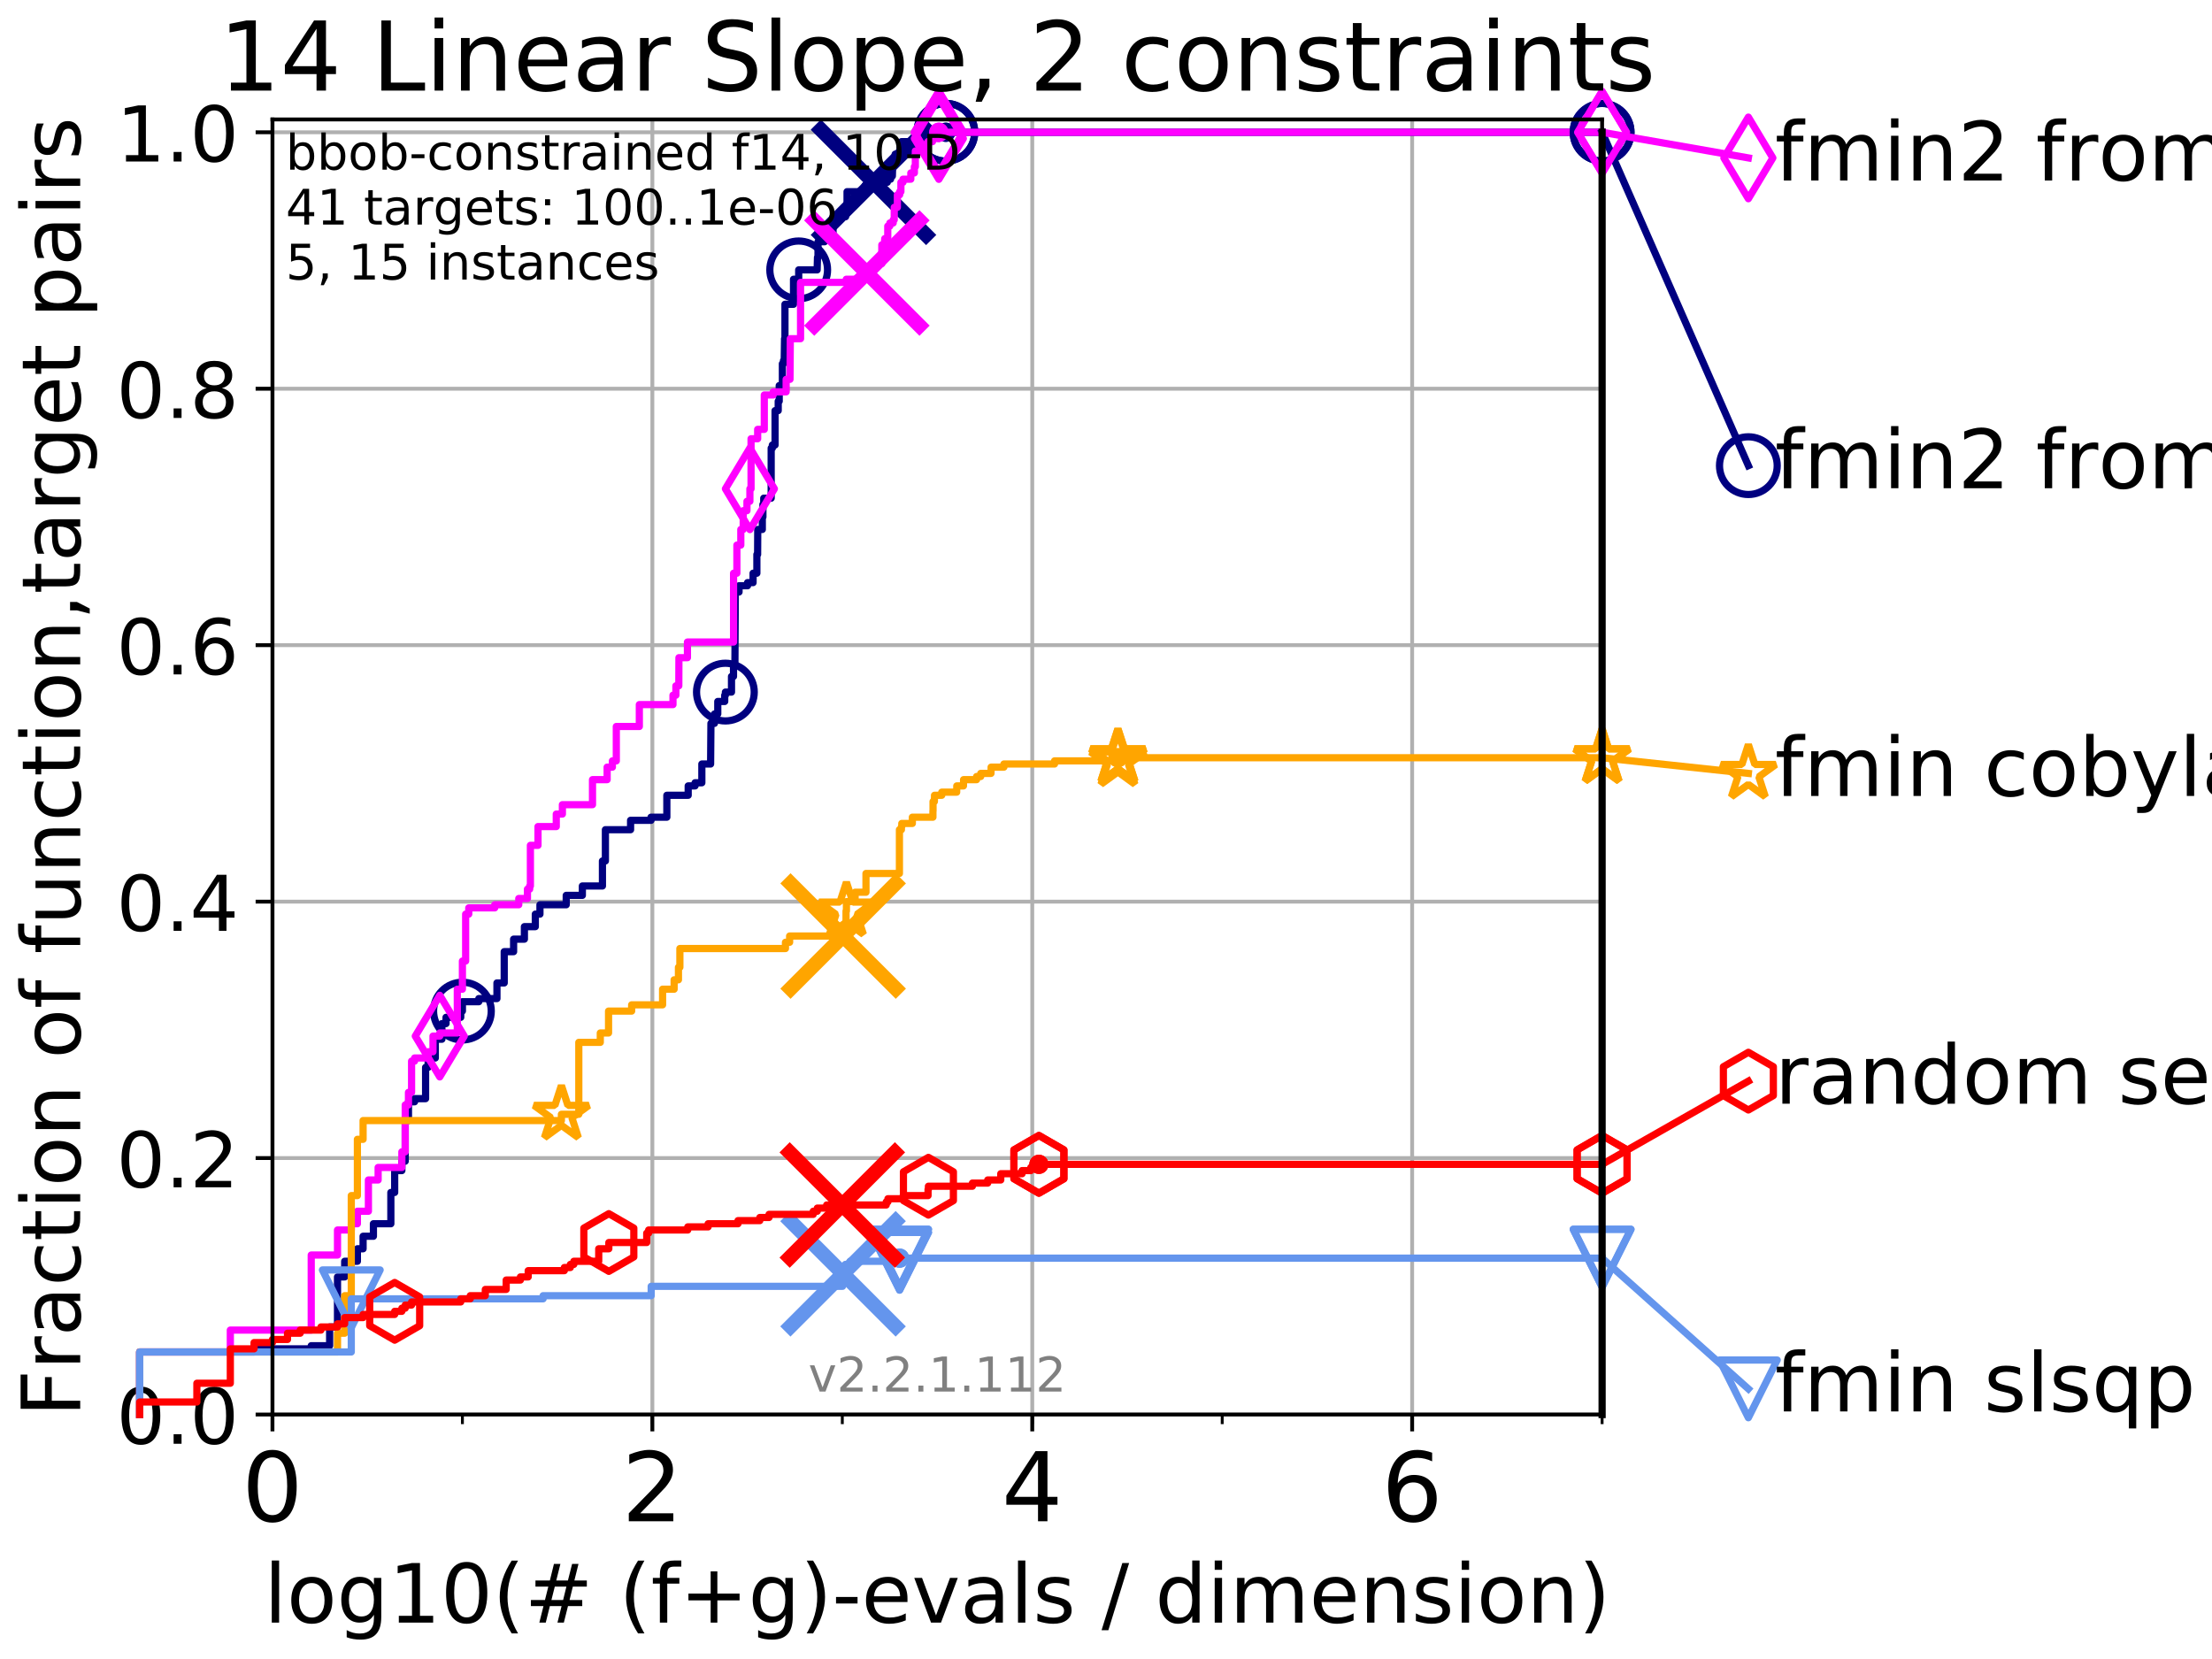 <?xml version="1.0" encoding="utf-8" standalone="no"?>
<!DOCTYPE svg PUBLIC "-//W3C//DTD SVG 1.1//EN"
  "http://www.w3.org/Graphics/SVG/1.1/DTD/svg11.dtd">
<!-- Created with matplotlib (http://matplotlib.org/) -->
<svg height="345pt" version="1.1" viewBox="0 0 460 345" width="460pt" xmlns="http://www.w3.org/2000/svg" xmlns:xlink="http://www.w3.org/1999/xlink">
 <defs>
  <style type="text/css">
*{stroke-linecap:butt;stroke-linejoin:round;}
  </style>
 </defs>
 <g id="figure_1">
  <g id="patch_1">
   <path d="M 0 345.6 
L 460.8 345.6 
L 460.8 0 
L 0 0 
z
" style="fill:#ffffff;"/>
  </g>
  <g id="axes_1">
   <g id="patch_2">
    <path d="M 56.66 294.16 
L 333.168 294.16 
L 333.168 24.84 
L 56.66 24.84 
z
" style="fill:#ffffff;"/>
   </g>
   <g id="matplotlib.axis_1">
    <g id="xtick_1">
     <g id="line2d_1">
      <path clip-path="url(#p63d5756b6a)" d="M 56.66 294.16 
L 56.66 24.84 
" style="fill:none;stroke:#b0b0b0;stroke-linecap:square;stroke-width:0.8;"/>
     </g>
     <g id="line2d_2">
      <defs>
       <path d="M 0 0 
L 0 3.5 
" id="mef65c83785" style="stroke:#000000;stroke-width:0.8;"/>
      </defs>
      <g>
       <use style="stroke:#000000;stroke-width:0.8;" x="56.66" xlink:href="#mef65c83785" y="294.16"/>
      </g>
     </g>
     <g id="text_1">
      <!-- 0 -->
      <defs>
       <path d="M 31.781 66.406 
Q 24.172 66.406 20.328 58.906 
Q 16.5 51.422 16.5 36.375 
Q 16.5 21.391 20.328 13.891 
Q 24.172 6.391 31.781 6.391 
Q 39.453 6.391 43.281 13.891 
Q 47.125 21.391 47.125 36.375 
Q 47.125 51.422 43.281 58.906 
Q 39.453 66.406 31.781 66.406 
z
M 31.781 74.219 
Q 44.047 74.219 50.516 64.516 
Q 56.984 54.828 56.984 36.375 
Q 56.984 17.969 50.516 8.266 
Q 44.047 -1.422 31.781 -1.422 
Q 19.531 -1.422 13.062 8.266 
Q 6.594 17.969 6.594 36.375 
Q 6.594 54.828 13.062 64.516 
Q 19.531 74.219 31.781 74.219 
z
" id="DejaVuSans-30"/>
      </defs>
      <g transform="translate(50.297 316.357)scale(0.2 -0.2)">
       <use xlink:href="#DejaVuSans-30"/>
      </g>
     </g>
    </g>
    <g id="xtick_2">
     <g id="line2d_3">
      <path clip-path="url(#p63d5756b6a)" d="M 135.662 294.16 
L 135.662 24.84 
" style="fill:none;stroke:#b0b0b0;stroke-linecap:square;stroke-width:0.8;"/>
     </g>
     <g id="line2d_4">
      <g>
       <use style="stroke:#000000;stroke-width:0.8;" x="135.662" xlink:href="#mef65c83785" y="294.16"/>
      </g>
     </g>
     <g id="text_2">
      <!-- 2 -->
      <defs>
       <path d="M 19.188 8.297 
L 53.609 8.297 
L 53.609 0 
L 7.328 0 
L 7.328 8.297 
Q 12.938 14.109 22.625 23.891 
Q 32.328 33.688 34.812 36.531 
Q 39.547 41.844 41.422 45.531 
Q 43.312 49.219 43.312 52.781 
Q 43.312 58.594 39.234 62.25 
Q 35.156 65.922 28.609 65.922 
Q 23.969 65.922 18.812 64.312 
Q 13.672 62.703 7.812 59.422 
L 7.812 69.391 
Q 13.766 71.781 18.938 73 
Q 24.125 74.219 28.422 74.219 
Q 39.75 74.219 46.484 68.547 
Q 53.219 62.891 53.219 53.422 
Q 53.219 48.922 51.531 44.891 
Q 49.859 40.875 45.406 35.406 
Q 44.188 33.984 37.641 27.219 
Q 31.109 20.453 19.188 8.297 
z
" id="DejaVuSans-32"/>
      </defs>
      <g transform="translate(129.3 316.357)scale(0.2 -0.2)">
       <use xlink:href="#DejaVuSans-32"/>
      </g>
     </g>
    </g>
    <g id="xtick_3">
     <g id="line2d_5">
      <path clip-path="url(#p63d5756b6a)" d="M 214.665 294.16 
L 214.665 24.84 
" style="fill:none;stroke:#b0b0b0;stroke-linecap:square;stroke-width:0.8;"/>
     </g>
     <g id="line2d_6">
      <g>
       <use style="stroke:#000000;stroke-width:0.8;" x="214.665" xlink:href="#mef65c83785" y="294.16"/>
      </g>
     </g>
     <g id="text_3">
      <!-- 4 -->
      <defs>
       <path d="M 37.797 64.312 
L 12.891 25.391 
L 37.797 25.391 
z
M 35.203 72.906 
L 47.609 72.906 
L 47.609 25.391 
L 58.016 25.391 
L 58.016 17.188 
L 47.609 17.188 
L 47.609 0 
L 37.797 0 
L 37.797 17.188 
L 4.891 17.188 
L 4.891 26.703 
z
" id="DejaVuSans-34"/>
      </defs>
      <g transform="translate(208.302 316.357)scale(0.2 -0.2)">
       <use xlink:href="#DejaVuSans-34"/>
      </g>
     </g>
    </g>
    <g id="xtick_4">
     <g id="line2d_7">
      <path clip-path="url(#p63d5756b6a)" d="M 293.667 294.16 
L 293.667 24.84 
" style="fill:none;stroke:#b0b0b0;stroke-linecap:square;stroke-width:0.8;"/>
     </g>
     <g id="line2d_8">
      <g>
       <use style="stroke:#000000;stroke-width:0.8;" x="293.667" xlink:href="#mef65c83785" y="294.16"/>
      </g>
     </g>
     <g id="text_4">
      <!-- 6 -->
      <defs>
       <path d="M 33.016 40.375 
Q 26.375 40.375 22.484 35.828 
Q 18.609 31.297 18.609 23.391 
Q 18.609 15.531 22.484 10.953 
Q 26.375 6.391 33.016 6.391 
Q 39.656 6.391 43.531 10.953 
Q 47.406 15.531 47.406 23.391 
Q 47.406 31.297 43.531 35.828 
Q 39.656 40.375 33.016 40.375 
z
M 52.594 71.297 
L 52.594 62.312 
Q 48.875 64.062 45.094 64.984 
Q 41.312 65.922 37.594 65.922 
Q 27.828 65.922 22.672 59.328 
Q 17.531 52.734 16.797 39.406 
Q 19.672 43.656 24.016 45.922 
Q 28.375 48.188 33.594 48.188 
Q 44.578 48.188 50.953 41.516 
Q 57.328 34.859 57.328 23.391 
Q 57.328 12.156 50.688 5.359 
Q 44.047 -1.422 33.016 -1.422 
Q 20.359 -1.422 13.672 8.266 
Q 6.984 17.969 6.984 36.375 
Q 6.984 53.656 15.188 63.938 
Q 23.391 74.219 37.203 74.219 
Q 40.922 74.219 44.703 73.484 
Q 48.484 72.75 52.594 71.297 
z
" id="DejaVuSans-36"/>
      </defs>
      <g transform="translate(287.304 316.357)scale(0.2 -0.2)">
       <use xlink:href="#DejaVuSans-36"/>
      </g>
     </g>
    </g>
    <g id="xtick_5">
     <g id="line2d_9">
      <defs>
       <path d="M 0 0 
L 0 2 
" id="m80ed114cfb" style="stroke:#000000;stroke-width:0.6;"/>
      </defs>
      <g>
       <use style="stroke:#000000;stroke-width:0.6;" x="56.66" xlink:href="#m80ed114cfb" y="294.16"/>
      </g>
     </g>
    </g>
    <g id="xtick_6">
     <g id="line2d_10">
      <g>
       <use style="stroke:#000000;stroke-width:0.6;" x="96.161" xlink:href="#m80ed114cfb" y="294.16"/>
      </g>
     </g>
    </g>
    <g id="xtick_7">
     <g id="line2d_11">
      <g>
       <use style="stroke:#000000;stroke-width:0.6;" x="135.662" xlink:href="#m80ed114cfb" y="294.16"/>
      </g>
     </g>
    </g>
    <g id="xtick_8">
     <g id="line2d_12">
      <g>
       <use style="stroke:#000000;stroke-width:0.6;" x="175.163" xlink:href="#m80ed114cfb" y="294.16"/>
      </g>
     </g>
    </g>
    <g id="xtick_9">
     <g id="line2d_13">
      <g>
       <use style="stroke:#000000;stroke-width:0.6;" x="214.665" xlink:href="#m80ed114cfb" y="294.16"/>
      </g>
     </g>
    </g>
    <g id="xtick_10">
     <g id="line2d_14">
      <g>
       <use style="stroke:#000000;stroke-width:0.6;" x="254.166" xlink:href="#m80ed114cfb" y="294.16"/>
      </g>
     </g>
    </g>
    <g id="xtick_11">
     <g id="line2d_15">
      <g>
       <use style="stroke:#000000;stroke-width:0.6;" x="293.667" xlink:href="#m80ed114cfb" y="294.16"/>
      </g>
     </g>
    </g>
    <g id="xtick_12">
     <g id="line2d_16">
      <g>
       <use style="stroke:#000000;stroke-width:0.6;" x="333.168" xlink:href="#m80ed114cfb" y="294.16"/>
      </g>
     </g>
    </g>
    <g id="text_5">
     <!-- log10(# (f+g)-evals / dimension) -->
     <defs>
      <path d="M 9.422 75.984 
L 18.406 75.984 
L 18.406 0 
L 9.422 0 
z
" id="DejaVuSans-6c"/>
      <path d="M 30.609 48.391 
Q 23.391 48.391 19.188 42.75 
Q 14.984 37.109 14.984 27.297 
Q 14.984 17.484 19.156 11.844 
Q 23.344 6.203 30.609 6.203 
Q 37.797 6.203 41.984 11.859 
Q 46.188 17.531 46.188 27.297 
Q 46.188 37.016 41.984 42.703 
Q 37.797 48.391 30.609 48.391 
z
M 30.609 56 
Q 42.328 56 49.016 48.375 
Q 55.719 40.766 55.719 27.297 
Q 55.719 13.875 49.016 6.219 
Q 42.328 -1.422 30.609 -1.422 
Q 18.844 -1.422 12.172 6.219 
Q 5.516 13.875 5.516 27.297 
Q 5.516 40.766 12.172 48.375 
Q 18.844 56 30.609 56 
z
" id="DejaVuSans-6f"/>
      <path d="M 45.406 27.984 
Q 45.406 37.75 41.375 43.109 
Q 37.359 48.484 30.078 48.484 
Q 22.859 48.484 18.828 43.109 
Q 14.797 37.75 14.797 27.984 
Q 14.797 18.266 18.828 12.891 
Q 22.859 7.516 30.078 7.516 
Q 37.359 7.516 41.375 12.891 
Q 45.406 18.266 45.406 27.984 
z
M 54.391 6.781 
Q 54.391 -7.172 48.188 -13.984 
Q 42 -20.797 29.203 -20.797 
Q 24.469 -20.797 20.266 -20.094 
Q 16.062 -19.391 12.109 -17.922 
L 12.109 -9.188 
Q 16.062 -11.328 19.922 -12.344 
Q 23.781 -13.375 27.781 -13.375 
Q 36.625 -13.375 41.016 -8.766 
Q 45.406 -4.156 45.406 5.172 
L 45.406 9.625 
Q 42.625 4.781 38.281 2.391 
Q 33.938 0 27.875 0 
Q 17.828 0 11.672 7.656 
Q 5.516 15.328 5.516 27.984 
Q 5.516 40.672 11.672 48.328 
Q 17.828 56 27.875 56 
Q 33.938 56 38.281 53.609 
Q 42.625 51.219 45.406 46.391 
L 45.406 54.688 
L 54.391 54.688 
z
" id="DejaVuSans-67"/>
      <path d="M 12.406 8.297 
L 28.516 8.297 
L 28.516 63.922 
L 10.984 60.406 
L 10.984 69.391 
L 28.422 72.906 
L 38.281 72.906 
L 38.281 8.297 
L 54.391 8.297 
L 54.391 0 
L 12.406 0 
z
" id="DejaVuSans-31"/>
      <path d="M 31 75.875 
Q 24.469 64.656 21.281 53.656 
Q 18.109 42.672 18.109 31.391 
Q 18.109 20.125 21.312 9.062 
Q 24.516 -2 31 -13.188 
L 23.188 -13.188 
Q 15.875 -1.703 12.234 9.375 
Q 8.594 20.453 8.594 31.391 
Q 8.594 42.281 12.203 53.312 
Q 15.828 64.359 23.188 75.875 
z
" id="DejaVuSans-28"/>
      <path d="M 51.125 44 
L 36.922 44 
L 32.812 27.688 
L 47.125 27.688 
z
M 43.797 71.781 
L 38.719 51.516 
L 52.984 51.516 
L 58.109 71.781 
L 65.922 71.781 
L 60.891 51.516 
L 76.125 51.516 
L 76.125 44 
L 58.984 44 
L 54.984 27.688 
L 70.516 27.688 
L 70.516 20.219 
L 53.078 20.219 
L 48 0 
L 40.188 0 
L 45.219 20.219 
L 30.906 20.219 
L 25.875 0 
L 18.016 0 
L 23.094 20.219 
L 7.719 20.219 
L 7.719 27.688 
L 24.906 27.688 
L 29 44 
L 13.281 44 
L 13.281 51.516 
L 30.906 51.516 
L 35.891 71.781 
z
" id="DejaVuSans-23"/>
      <path id="DejaVuSans-20"/>
      <path d="M 37.109 75.984 
L 37.109 68.5 
L 28.516 68.5 
Q 23.688 68.5 21.797 66.547 
Q 19.922 64.594 19.922 59.516 
L 19.922 54.688 
L 34.719 54.688 
L 34.719 47.703 
L 19.922 47.703 
L 19.922 0 
L 10.891 0 
L 10.891 47.703 
L 2.297 47.703 
L 2.297 54.688 
L 10.891 54.688 
L 10.891 58.5 
Q 10.891 67.625 15.141 71.797 
Q 19.391 75.984 28.609 75.984 
z
" id="DejaVuSans-66"/>
      <path d="M 46 62.703 
L 46 35.5 
L 73.188 35.5 
L 73.188 27.203 
L 46 27.203 
L 46 0 
L 37.797 0 
L 37.797 27.203 
L 10.594 27.203 
L 10.594 35.5 
L 37.797 35.5 
L 37.797 62.703 
z
" id="DejaVuSans-2b"/>
      <path d="M 8.016 75.875 
L 15.828 75.875 
Q 23.141 64.359 26.781 53.312 
Q 30.422 42.281 30.422 31.391 
Q 30.422 20.453 26.781 9.375 
Q 23.141 -1.703 15.828 -13.188 
L 8.016 -13.188 
Q 14.5 -2 17.703 9.062 
Q 20.906 20.125 20.906 31.391 
Q 20.906 42.672 17.703 53.656 
Q 14.5 64.656 8.016 75.875 
z
" id="DejaVuSans-29"/>
      <path d="M 4.891 31.391 
L 31.203 31.391 
L 31.203 23.391 
L 4.891 23.391 
z
" id="DejaVuSans-2d"/>
      <path d="M 56.203 29.594 
L 56.203 25.203 
L 14.891 25.203 
Q 15.484 15.922 20.484 11.062 
Q 25.484 6.203 34.422 6.203 
Q 39.594 6.203 44.453 7.469 
Q 49.312 8.734 54.109 11.281 
L 54.109 2.781 
Q 49.266 0.734 44.188 -0.344 
Q 39.109 -1.422 33.891 -1.422 
Q 20.797 -1.422 13.156 6.188 
Q 5.516 13.812 5.516 26.812 
Q 5.516 40.234 12.766 48.109 
Q 20.016 56 32.328 56 
Q 43.359 56 49.781 48.891 
Q 56.203 41.797 56.203 29.594 
z
M 47.219 32.234 
Q 47.125 39.594 43.094 43.984 
Q 39.062 48.391 32.422 48.391 
Q 24.906 48.391 20.391 44.141 
Q 15.875 39.891 15.188 32.172 
z
" id="DejaVuSans-65"/>
      <path d="M 2.984 54.688 
L 12.5 54.688 
L 29.594 8.797 
L 46.688 54.688 
L 56.203 54.688 
L 35.688 0 
L 23.484 0 
z
" id="DejaVuSans-76"/>
      <path d="M 34.281 27.484 
Q 23.391 27.484 19.188 25 
Q 14.984 22.516 14.984 16.5 
Q 14.984 11.719 18.141 8.906 
Q 21.297 6.109 26.703 6.109 
Q 34.188 6.109 38.703 11.406 
Q 43.219 16.703 43.219 25.484 
L 43.219 27.484 
z
M 52.203 31.203 
L 52.203 0 
L 43.219 0 
L 43.219 8.297 
Q 40.141 3.328 35.547 0.953 
Q 30.953 -1.422 24.312 -1.422 
Q 15.922 -1.422 10.953 3.297 
Q 6 8.016 6 15.922 
Q 6 25.141 12.172 29.828 
Q 18.359 34.516 30.609 34.516 
L 43.219 34.516 
L 43.219 35.406 
Q 43.219 41.609 39.141 45 
Q 35.062 48.391 27.688 48.391 
Q 23 48.391 18.547 47.266 
Q 14.109 46.141 10.016 43.891 
L 10.016 52.203 
Q 14.938 54.109 19.578 55.047 
Q 24.219 56 28.609 56 
Q 40.484 56 46.344 49.844 
Q 52.203 43.703 52.203 31.203 
z
" id="DejaVuSans-61"/>
      <path d="M 44.281 53.078 
L 44.281 44.578 
Q 40.484 46.531 36.375 47.5 
Q 32.281 48.484 27.875 48.484 
Q 21.188 48.484 17.844 46.438 
Q 14.5 44.391 14.5 40.281 
Q 14.5 37.156 16.891 35.375 
Q 19.281 33.594 26.516 31.984 
L 29.594 31.297 
Q 39.156 29.25 43.188 25.516 
Q 47.219 21.781 47.219 15.094 
Q 47.219 7.469 41.188 3.016 
Q 35.156 -1.422 24.609 -1.422 
Q 20.219 -1.422 15.453 -0.562 
Q 10.688 0.297 5.422 2 
L 5.422 11.281 
Q 10.406 8.688 15.234 7.391 
Q 20.062 6.109 24.812 6.109 
Q 31.156 6.109 34.562 8.281 
Q 37.984 10.453 37.984 14.406 
Q 37.984 18.062 35.516 20.016 
Q 33.062 21.969 24.703 23.781 
L 21.578 24.516 
Q 13.234 26.266 9.516 29.906 
Q 5.812 33.547 5.812 39.891 
Q 5.812 47.609 11.281 51.797 
Q 16.75 56 26.812 56 
Q 31.781 56 36.172 55.266 
Q 40.578 54.547 44.281 53.078 
z
" id="DejaVuSans-73"/>
      <path d="M 25.391 72.906 
L 33.688 72.906 
L 8.297 -9.281 
L 0 -9.281 
z
" id="DejaVuSans-2f"/>
      <path d="M 45.406 46.391 
L 45.406 75.984 
L 54.391 75.984 
L 54.391 0 
L 45.406 0 
L 45.406 8.203 
Q 42.578 3.328 38.25 0.953 
Q 33.938 -1.422 27.875 -1.422 
Q 17.969 -1.422 11.734 6.484 
Q 5.516 14.406 5.516 27.297 
Q 5.516 40.188 11.734 48.094 
Q 17.969 56 27.875 56 
Q 33.938 56 38.25 53.625 
Q 42.578 51.266 45.406 46.391 
z
M 14.797 27.297 
Q 14.797 17.391 18.875 11.75 
Q 22.953 6.109 30.078 6.109 
Q 37.203 6.109 41.297 11.75 
Q 45.406 17.391 45.406 27.297 
Q 45.406 37.203 41.297 42.844 
Q 37.203 48.484 30.078 48.484 
Q 22.953 48.484 18.875 42.844 
Q 14.797 37.203 14.797 27.297 
z
" id="DejaVuSans-64"/>
      <path d="M 9.422 54.688 
L 18.406 54.688 
L 18.406 0 
L 9.422 0 
z
M 9.422 75.984 
L 18.406 75.984 
L 18.406 64.594 
L 9.422 64.594 
z
" id="DejaVuSans-69"/>
      <path d="M 52 44.188 
Q 55.375 50.25 60.062 53.125 
Q 64.75 56 71.094 56 
Q 79.641 56 84.281 50.016 
Q 88.922 44.047 88.922 33.016 
L 88.922 0 
L 79.891 0 
L 79.891 32.719 
Q 79.891 40.578 77.094 44.375 
Q 74.312 48.188 68.609 48.188 
Q 61.625 48.188 57.562 43.547 
Q 53.516 38.922 53.516 30.906 
L 53.516 0 
L 44.484 0 
L 44.484 32.719 
Q 44.484 40.625 41.703 44.406 
Q 38.922 48.188 33.109 48.188 
Q 26.219 48.188 22.156 43.531 
Q 18.109 38.875 18.109 30.906 
L 18.109 0 
L 9.078 0 
L 9.078 54.688 
L 18.109 54.688 
L 18.109 46.188 
Q 21.188 51.219 25.484 53.609 
Q 29.781 56 35.688 56 
Q 41.656 56 45.828 52.969 
Q 50 49.953 52 44.188 
z
" id="DejaVuSans-6d"/>
      <path d="M 54.891 33.016 
L 54.891 0 
L 45.906 0 
L 45.906 32.719 
Q 45.906 40.484 42.875 44.328 
Q 39.844 48.188 33.797 48.188 
Q 26.516 48.188 22.312 43.547 
Q 18.109 38.922 18.109 30.906 
L 18.109 0 
L 9.078 0 
L 9.078 54.688 
L 18.109 54.688 
L 18.109 46.188 
Q 21.344 51.125 25.703 53.562 
Q 30.078 56 35.797 56 
Q 45.219 56 50.047 50.172 
Q 54.891 44.344 54.891 33.016 
z
" id="DejaVuSans-6e"/>
     </defs>
     <g transform="translate(54.915 337.434)scale(0.17 -0.17)">
      <use xlink:href="#DejaVuSans-6c"/>
      <use x="27.783" xlink:href="#DejaVuSans-6f"/>
      <use x="88.965" xlink:href="#DejaVuSans-67"/>
      <use x="152.441" xlink:href="#DejaVuSans-31"/>
      <use x="216.064" xlink:href="#DejaVuSans-30"/>
      <use x="279.688" xlink:href="#DejaVuSans-28"/>
      <use x="318.701" xlink:href="#DejaVuSans-23"/>
      <use x="402.49" xlink:href="#DejaVuSans-20"/>
      <use x="434.277" xlink:href="#DejaVuSans-28"/>
      <use x="473.291" xlink:href="#DejaVuSans-66"/>
      <use x="508.496" xlink:href="#DejaVuSans-2b"/>
      <use x="592.285" xlink:href="#DejaVuSans-67"/>
      <use x="655.762" xlink:href="#DejaVuSans-29"/>
      <use x="694.775" xlink:href="#DejaVuSans-2d"/>
      <use x="730.859" xlink:href="#DejaVuSans-65"/>
      <use x="792.383" xlink:href="#DejaVuSans-76"/>
      <use x="851.562" xlink:href="#DejaVuSans-61"/>
      <use x="912.842" xlink:href="#DejaVuSans-6c"/>
      <use x="940.625" xlink:href="#DejaVuSans-73"/>
      <use x="992.725" xlink:href="#DejaVuSans-20"/>
      <use x="1024.512" xlink:href="#DejaVuSans-2f"/>
      <use x="1058.203" xlink:href="#DejaVuSans-20"/>
      <use x="1089.99" xlink:href="#DejaVuSans-64"/>
      <use x="1153.467" xlink:href="#DejaVuSans-69"/>
      <use x="1181.25" xlink:href="#DejaVuSans-6d"/>
      <use x="1278.662" xlink:href="#DejaVuSans-65"/>
      <use x="1340.186" xlink:href="#DejaVuSans-6e"/>
      <use x="1403.564" xlink:href="#DejaVuSans-73"/>
      <use x="1455.664" xlink:href="#DejaVuSans-69"/>
      <use x="1483.447" xlink:href="#DejaVuSans-6f"/>
      <use x="1544.629" xlink:href="#DejaVuSans-6e"/>
      <use x="1608.008" xlink:href="#DejaVuSans-29"/>
     </g>
    </g>
   </g>
   <g id="matplotlib.axis_2">
    <g id="ytick_1">
     <g id="line2d_17">
      <path clip-path="url(#p63d5756b6a)" d="M 56.66 294.16 
L 333.168 294.16 
" style="fill:none;stroke:#b0b0b0;stroke-linecap:square;stroke-width:0.8;"/>
     </g>
     <g id="line2d_18">
      <defs>
       <path d="M 0 0 
L -3.5 0 
" id="m82bf1ebc5a" style="stroke:#000000;stroke-width:0.8;"/>
      </defs>
      <g>
       <use style="stroke:#000000;stroke-width:0.8;" x="56.66" xlink:href="#m82bf1ebc5a" y="294.16"/>
      </g>
     </g>
     <g id="text_6">
      <!-- 0.0 -->
      <defs>
       <path d="M 10.688 12.406 
L 21 12.406 
L 21 0 
L 10.688 0 
z
" id="DejaVuSans-2e"/>
      </defs>
      <g transform="translate(24.215 300.239)scale(0.16 -0.16)">
       <use xlink:href="#DejaVuSans-30"/>
       <use x="63.623" xlink:href="#DejaVuSans-2e"/>
       <use x="95.41" xlink:href="#DejaVuSans-30"/>
      </g>
     </g>
    </g>
    <g id="ytick_2">
     <g id="line2d_19">
      <path clip-path="url(#p63d5756b6a)" d="M 56.66 240.829 
L 333.168 240.829 
" style="fill:none;stroke:#b0b0b0;stroke-linecap:square;stroke-width:0.8;"/>
     </g>
     <g id="line2d_20">
      <g>
       <use style="stroke:#000000;stroke-width:0.8;" x="56.66" xlink:href="#m82bf1ebc5a" y="240.829"/>
      </g>
     </g>
     <g id="text_7">
      <!-- 0.2 -->
      <g transform="translate(24.215 246.908)scale(0.16 -0.16)">
       <use xlink:href="#DejaVuSans-30"/>
       <use x="63.623" xlink:href="#DejaVuSans-2e"/>
       <use x="95.41" xlink:href="#DejaVuSans-32"/>
      </g>
     </g>
    </g>
    <g id="ytick_3">
     <g id="line2d_21">
      <path clip-path="url(#p63d5756b6a)" d="M 56.66 187.499 
L 333.168 187.499 
" style="fill:none;stroke:#b0b0b0;stroke-linecap:square;stroke-width:0.8;"/>
     </g>
     <g id="line2d_22">
      <g>
       <use style="stroke:#000000;stroke-width:0.8;" x="56.66" xlink:href="#m82bf1ebc5a" y="187.499"/>
      </g>
     </g>
     <g id="text_8">
      <!-- 0.4 -->
      <g transform="translate(24.215 193.577)scale(0.16 -0.16)">
       <use xlink:href="#DejaVuSans-30"/>
       <use x="63.623" xlink:href="#DejaVuSans-2e"/>
       <use x="95.41" xlink:href="#DejaVuSans-34"/>
      </g>
     </g>
    </g>
    <g id="ytick_4">
     <g id="line2d_23">
      <path clip-path="url(#p63d5756b6a)" d="M 56.66 134.168 
L 333.168 134.168 
" style="fill:none;stroke:#b0b0b0;stroke-linecap:square;stroke-width:0.8;"/>
     </g>
     <g id="line2d_24">
      <g>
       <use style="stroke:#000000;stroke-width:0.8;" x="56.66" xlink:href="#m82bf1ebc5a" y="134.168"/>
      </g>
     </g>
     <g id="text_9">
      <!-- 0.6 -->
      <g transform="translate(24.215 140.247)scale(0.16 -0.16)">
       <use xlink:href="#DejaVuSans-30"/>
       <use x="63.623" xlink:href="#DejaVuSans-2e"/>
       <use x="95.41" xlink:href="#DejaVuSans-36"/>
      </g>
     </g>
    </g>
    <g id="ytick_5">
     <g id="line2d_25">
      <path clip-path="url(#p63d5756b6a)" d="M 56.66 80.837 
L 333.168 80.837 
" style="fill:none;stroke:#b0b0b0;stroke-linecap:square;stroke-width:0.8;"/>
     </g>
     <g id="line2d_26">
      <g>
       <use style="stroke:#000000;stroke-width:0.8;" x="56.66" xlink:href="#m82bf1ebc5a" y="80.837"/>
      </g>
     </g>
     <g id="text_10">
      <!-- 0.8 -->
      <defs>
       <path d="M 31.781 34.625 
Q 24.75 34.625 20.719 30.859 
Q 16.703 27.094 16.703 20.516 
Q 16.703 13.922 20.719 10.156 
Q 24.75 6.391 31.781 6.391 
Q 38.812 6.391 42.859 10.172 
Q 46.922 13.969 46.922 20.516 
Q 46.922 27.094 42.891 30.859 
Q 38.875 34.625 31.781 34.625 
z
M 21.922 38.812 
Q 15.578 40.375 12.031 44.719 
Q 8.5 49.078 8.5 55.328 
Q 8.5 64.062 14.719 69.141 
Q 20.953 74.219 31.781 74.219 
Q 42.672 74.219 48.875 69.141 
Q 55.078 64.062 55.078 55.328 
Q 55.078 49.078 51.531 44.719 
Q 48 40.375 41.703 38.812 
Q 48.828 37.156 52.797 32.312 
Q 56.781 27.484 56.781 20.516 
Q 56.781 9.906 50.312 4.234 
Q 43.844 -1.422 31.781 -1.422 
Q 19.734 -1.422 13.25 4.234 
Q 6.781 9.906 6.781 20.516 
Q 6.781 27.484 10.781 32.312 
Q 14.797 37.156 21.922 38.812 
z
M 18.312 54.391 
Q 18.312 48.734 21.844 45.562 
Q 25.391 42.391 31.781 42.391 
Q 38.141 42.391 41.719 45.562 
Q 45.312 48.734 45.312 54.391 
Q 45.312 60.062 41.719 63.234 
Q 38.141 66.406 31.781 66.406 
Q 25.391 66.406 21.844 63.234 
Q 18.312 60.062 18.312 54.391 
z
" id="DejaVuSans-38"/>
      </defs>
      <g transform="translate(24.215 86.916)scale(0.16 -0.16)">
       <use xlink:href="#DejaVuSans-30"/>
       <use x="63.623" xlink:href="#DejaVuSans-2e"/>
       <use x="95.41" xlink:href="#DejaVuSans-38"/>
      </g>
     </g>
    </g>
    <g id="ytick_6">
     <g id="line2d_27">
      <path clip-path="url(#p63d5756b6a)" d="M 56.66 27.507 
L 333.168 27.507 
" style="fill:none;stroke:#b0b0b0;stroke-linecap:square;stroke-width:0.8;"/>
     </g>
     <g id="line2d_28">
      <g>
       <use style="stroke:#000000;stroke-width:0.8;" x="56.66" xlink:href="#m82bf1ebc5a" y="27.507"/>
      </g>
     </g>
     <g id="text_11">
      <!-- 1.0 -->
      <g transform="translate(24.215 33.585)scale(0.16 -0.16)">
       <use xlink:href="#DejaVuSans-31"/>
       <use x="63.623" xlink:href="#DejaVuSans-2e"/>
       <use x="95.41" xlink:href="#DejaVuSans-30"/>
      </g>
     </g>
    </g>
    <g id="text_12">
     <!-- Fraction of function,target pairs -->
     <defs>
      <path d="M 9.812 72.906 
L 51.703 72.906 
L 51.703 64.594 
L 19.672 64.594 
L 19.672 43.109 
L 48.578 43.109 
L 48.578 34.812 
L 19.672 34.812 
L 19.672 0 
L 9.812 0 
z
" id="DejaVuSans-46"/>
      <path d="M 41.109 46.297 
Q 39.594 47.172 37.812 47.578 
Q 36.031 48 33.891 48 
Q 26.266 48 22.188 43.047 
Q 18.109 38.094 18.109 28.812 
L 18.109 0 
L 9.078 0 
L 9.078 54.688 
L 18.109 54.688 
L 18.109 46.188 
Q 20.953 51.172 25.484 53.578 
Q 30.031 56 36.531 56 
Q 37.453 56 38.578 55.875 
Q 39.703 55.766 41.062 55.516 
z
" id="DejaVuSans-72"/>
      <path d="M 48.781 52.594 
L 48.781 44.188 
Q 44.969 46.297 41.141 47.344 
Q 37.312 48.391 33.406 48.391 
Q 24.656 48.391 19.812 42.844 
Q 14.984 37.312 14.984 27.297 
Q 14.984 17.281 19.812 11.734 
Q 24.656 6.203 33.406 6.203 
Q 37.312 6.203 41.141 7.25 
Q 44.969 8.297 48.781 10.406 
L 48.781 2.094 
Q 45.016 0.344 40.984 -0.531 
Q 36.969 -1.422 32.422 -1.422 
Q 20.062 -1.422 12.781 6.344 
Q 5.516 14.109 5.516 27.297 
Q 5.516 40.672 12.859 48.328 
Q 20.219 56 33.016 56 
Q 37.156 56 41.109 55.141 
Q 45.062 54.297 48.781 52.594 
z
" id="DejaVuSans-63"/>
      <path d="M 18.312 70.219 
L 18.312 54.688 
L 36.812 54.688 
L 36.812 47.703 
L 18.312 47.703 
L 18.312 18.016 
Q 18.312 11.328 20.141 9.422 
Q 21.969 7.516 27.594 7.516 
L 36.812 7.516 
L 36.812 0 
L 27.594 0 
Q 17.188 0 13.234 3.875 
Q 9.281 7.766 9.281 18.016 
L 9.281 47.703 
L 2.688 47.703 
L 2.688 54.688 
L 9.281 54.688 
L 9.281 70.219 
z
" id="DejaVuSans-74"/>
      <path d="M 8.5 21.578 
L 8.5 54.688 
L 17.484 54.688 
L 17.484 21.922 
Q 17.484 14.156 20.5 10.266 
Q 23.531 6.391 29.594 6.391 
Q 36.859 6.391 41.078 11.031 
Q 45.312 15.672 45.312 23.688 
L 45.312 54.688 
L 54.297 54.688 
L 54.297 0 
L 45.312 0 
L 45.312 8.406 
Q 42.047 3.422 37.719 1 
Q 33.406 -1.422 27.688 -1.422 
Q 18.266 -1.422 13.375 4.438 
Q 8.5 10.297 8.5 21.578 
z
M 31.109 56 
z
" id="DejaVuSans-75"/>
      <path d="M 11.719 12.406 
L 22.016 12.406 
L 22.016 4 
L 14.016 -11.625 
L 7.719 -11.625 
L 11.719 4 
z
" id="DejaVuSans-2c"/>
      <path d="M 18.109 8.203 
L 18.109 -20.797 
L 9.078 -20.797 
L 9.078 54.688 
L 18.109 54.688 
L 18.109 46.391 
Q 20.953 51.266 25.266 53.625 
Q 29.594 56 35.594 56 
Q 45.562 56 51.781 48.094 
Q 58.016 40.188 58.016 27.297 
Q 58.016 14.406 51.781 6.484 
Q 45.562 -1.422 35.594 -1.422 
Q 29.594 -1.422 25.266 0.953 
Q 20.953 3.328 18.109 8.203 
z
M 48.688 27.297 
Q 48.688 37.203 44.609 42.844 
Q 40.531 48.484 33.406 48.484 
Q 26.266 48.484 22.188 42.844 
Q 18.109 37.203 18.109 27.297 
Q 18.109 17.391 22.188 11.75 
Q 26.266 6.109 33.406 6.109 
Q 40.531 6.109 44.609 11.75 
Q 48.688 17.391 48.688 27.297 
z
" id="DejaVuSans-70"/>
     </defs>
     <g transform="translate(16.68 294.639)rotate(-90)scale(0.17 -0.17)">
      <use xlink:href="#DejaVuSans-46"/>
      <use x="57.41" xlink:href="#DejaVuSans-72"/>
      <use x="98.523" xlink:href="#DejaVuSans-61"/>
      <use x="159.803" xlink:href="#DejaVuSans-63"/>
      <use x="214.783" xlink:href="#DejaVuSans-74"/>
      <use x="253.992" xlink:href="#DejaVuSans-69"/>
      <use x="281.775" xlink:href="#DejaVuSans-6f"/>
      <use x="342.957" xlink:href="#DejaVuSans-6e"/>
      <use x="406.336" xlink:href="#DejaVuSans-20"/>
      <use x="438.123" xlink:href="#DejaVuSans-6f"/>
      <use x="499.305" xlink:href="#DejaVuSans-66"/>
      <use x="534.51" xlink:href="#DejaVuSans-20"/>
      <use x="566.297" xlink:href="#DejaVuSans-66"/>
      <use x="601.502" xlink:href="#DejaVuSans-75"/>
      <use x="664.881" xlink:href="#DejaVuSans-6e"/>
      <use x="728.26" xlink:href="#DejaVuSans-63"/>
      <use x="783.24" xlink:href="#DejaVuSans-74"/>
      <use x="822.449" xlink:href="#DejaVuSans-69"/>
      <use x="850.232" xlink:href="#DejaVuSans-6f"/>
      <use x="911.414" xlink:href="#DejaVuSans-6e"/>
      <use x="974.793" xlink:href="#DejaVuSans-2c"/>
      <use x="1006.58" xlink:href="#DejaVuSans-74"/>
      <use x="1045.789" xlink:href="#DejaVuSans-61"/>
      <use x="1107.068" xlink:href="#DejaVuSans-72"/>
      <use x="1148.166" xlink:href="#DejaVuSans-67"/>
      <use x="1211.643" xlink:href="#DejaVuSans-65"/>
      <use x="1273.166" xlink:href="#DejaVuSans-74"/>
      <use x="1312.375" xlink:href="#DejaVuSans-20"/>
      <use x="1344.162" xlink:href="#DejaVuSans-70"/>
      <use x="1407.639" xlink:href="#DejaVuSans-61"/>
      <use x="1468.918" xlink:href="#DejaVuSans-69"/>
      <use x="1496.701" xlink:href="#DejaVuSans-72"/>
      <use x="1537.814" xlink:href="#DejaVuSans-73"/>
     </g>
    </g>
   </g>
   <g id="line2d_29">
    <defs>
     <path d="M 0 1.5 
C 0.398 1.5 0.779 1.342 1.061 1.061 
C 1.342 0.779 1.5 0.398 1.5 0 
C 1.5 -0.398 1.342 -0.779 1.061 -1.061 
C 0.779 -1.342 0.398 -1.5 0 -1.5 
C -0.398 -1.5 -0.779 -1.342 -1.061 -1.061 
C -1.342 -0.779 -1.5 -0.398 -1.5 0 
C -1.5 0.398 -1.342 0.779 -1.061 1.061 
C -0.779 1.342 -0.398 1.5 0 1.5 
z
" id="m0a303b1e2f" style="stroke:#000080;"/>
    </defs>
    <g>
     <use style="fill:#000080;stroke:#000080;" x="196.695" xlink:href="#m0a303b1e2f" y="27.507"/>
     <use style="fill:#000080;stroke:#000080;" x="196.695" xlink:href="#m0a303b1e2f" y="27.507"/>
    </g>
   </g>
   <g id="line2d_30">
    <path d="M 29.05 294.16 
L 29.05 281.153 
L 52.832 281.153 
L 52.832 280.502 
L 64.723 280.502 
L 64.723 279.852 
L 68.551 279.852 
L 68.551 275.95 
L 70.186 275.95 
L 70.186 265.544 
L 71.679 265.544 
L 71.679 262.292 
L 74.323 262.292 
L 74.323 259.69 
L 75.507 259.69 
L 75.507 257.089 
L 77.654 257.089 
L 77.654 254.487 
L 81.279 254.487 
L 81.279 247.983 
L 82.077 247.983 
L 82.077 243.431 
L 83.57 243.431 
L 83.57 241.48 
L 84.27 241.48 
L 84.27 233.025 
L 84.943 233.025 
L 84.943 229.123 
L 86.214 229.123 
L 86.214 228.472 
L 88.505 228.472 
L 88.505 221.968 
L 89.033 221.968 
L 89.033 220.017 
L 90.526 220.017 
L 90.526 216.115 
L 91.899 216.115 
L 91.899 212.863 
L 92.757 212.863 
L 92.757 211.562 
L 95.815 211.562 
L 95.815 210.262 
L 96.161 210.262 
L 96.161 208.311 
L 99.572 208.311 
L 99.572 207.66 
L 103.344 207.66 
L 103.344 204.408 
L 104.856 204.408 
L 104.856 197.905 
L 106.807 197.905 
L 106.807 195.303 
L 109.052 195.303 
L 109.052 192.702 
L 111.322 192.702 
L 111.322 190.1 
L 112.287 190.1 
L 112.287 188.149 
L 117.75 188.149 
L 117.75 186.198 
L 121.104 186.198 
L 121.104 184.247 
L 125.281 184.247 
L 125.281 179.044 
L 125.898 179.044 
L 125.898 172.54 
L 131.134 172.54 
L 131.134 170.589 
L 135.386 170.589 
L 135.386 169.939 
L 138.675 169.939 
L 138.675 165.386 
L 143.114 165.386 
L 143.114 163.435 
L 144.542 163.435 
L 144.542 162.784 
L 145.954 162.784 
L 145.954 158.882 
L 147.775 158.882 
L 147.843 150.427 
L 148.585 150.427 
L 148.585 148.476 
L 149.266 148.476 
L 149.266 145.875 
L 150.71 145.875 
L 150.71 144.574 
L 150.852 144.574 
L 150.852 143.924 
L 152.12 143.924 
L 152.12 140.672 
L 152.536 140.672 
L 152.536 138.721 
L 152.828 138.721 
L 152.916 123.112 
L 153.689 123.112 
L 153.689 121.811 
L 155.455 121.811 
L 155.455 121.16 
L 156.606 121.16 
L 156.606 119.209 
L 157.397 119.209 
L 157.397 115.307 
L 157.551 115.307 
L 157.58 110.104 
L 158.528 110.104 
L 158.528 107.503 
L 158.654 107.503 
L 158.654 104.901 
L 158.824 104.901 
L 158.824 103.6 
L 160.371 103.6 
L 160.371 93.194 
L 160.613 93.194 
L 160.613 92.544 
L 161.18 92.544 
L 161.18 85.39 
L 161.835 85.39 
L 161.835 83.439 
L 162.042 83.439 
L 162.042 80.187 
L 162.7 80.187 
L 162.7 75.634 
L 162.933 75.634 
L 162.933 74.984 
L 163.086 74.984 
L 163.155 70.431 
L 163.238 70.431 
L 163.238 63.277 
L 165.019 63.277 
L 165.019 58.074 
L 166.094 58.074 
L 166.094 56.123 
L 169.928 56.123 
L 170.003 53.522 
L 170.109 53.522 
L 170.109 50.27 
L 171.472 50.27 
L 171.472 48.319 
L 173.237 48.319 
L 173.237 45.067 
L 175.849 45.067 
L 175.849 43.116 
L 176.15 43.116 
L 176.15 39.864 
L 179.885 39.864 
L 179.885 38.563 
L 180.85 38.563 
L 180.85 37.913 
L 184.523 37.913 
L 184.523 37.262 
L 185.205 37.262 
L 185.205 36.612 
L 185.572 36.612 
L 185.663 33.36 
L 185.978 33.36 
L 185.978 32.71 
L 186.158 32.71 
L 186.158 32.059 
L 187.166 32.059 
L 187.166 30.758 
L 187.377 30.758 
L 187.468 29.458 
L 191.01 29.458 
L 191.01 28.157 
L 196.695 28.157 
L 196.695 27.507 
L 333.168 27.507 
L 333.168 27.507 
" style="fill:none;stroke:#000080;stroke-linecap:square;stroke-width:1.5;"/>
   </g>
   <g id="line2d_31">
    <defs>
     <path d="M 0 6 
C 1.591 6 3.117 5.368 4.243 4.243 
C 5.368 3.117 6 1.591 6 0 
C 6 -1.591 5.368 -3.117 4.243 -4.243 
C 3.117 -5.368 1.591 -6 0 -6 
C -1.591 -6 -3.117 -5.368 -4.243 -4.243 
C -5.368 -3.117 -6 -1.591 -6 0 
C -6 1.591 -5.368 3.117 -4.243 4.243 
C -3.117 5.368 -1.591 6 0 6 
z
" id="m2a5a53ead2" style="stroke:#000080;stroke-width:1.5;"/>
    </defs>
    <g>
     <use style="fill:none;stroke:#000080;stroke-width:1.5;" x="96.161" xlink:href="#m2a5a53ead2" y="210.262"/>
     <use style="fill:none;stroke:#000080;stroke-width:1.5;" x="150.852" xlink:href="#m2a5a53ead2" y="143.924"/>
     <use style="fill:none;stroke:#000080;stroke-width:1.5;" x="166.094" xlink:href="#m2a5a53ead2" y="56.123"/>
     <use style="fill:none;stroke:#000080;stroke-width:1.5;" x="196.695" xlink:href="#m2a5a53ead2" y="27.507"/>
     <use style="fill:none;stroke:#000080;stroke-width:1.5;" x="196.695" xlink:href="#m2a5a53ead2" y="27.507"/>
     <use style="fill:none;stroke:#000080;stroke-width:1.5;" x="333.168" xlink:href="#m2a5a53ead2" y="27.507"/>
    </g>
   </g>
   <g id="line2d_32">
    <path style="fill:none;stroke:#000080;stroke-linecap:square;stroke-width:1.5;"/>
    <g/>
   </g>
   <g id="line2d_33">
    <path clip-path="url(#p63d5756b6a)" d="M 181.649 37.913 
" style="fill:none;stroke:#000080;stroke-linecap:square;stroke-width:1.5;"/>
    <defs>
     <path d="M -12 12 
L 12 -12 
M -12 -12 
L 12 12 
" id="mc2fb4026d6" style="stroke:#000080;stroke-width:3;"/>
    </defs>
    <g clip-path="url(#p63d5756b6a)">
     <use style="fill:#000080;stroke:#000080;stroke-width:3;" x="181.649" xlink:href="#mc2fb4026d6" y="37.913"/>
    </g>
   </g>
   <g id="line2d_34">
    <defs>
     <path d="M 0 1.5 
C 0.398 1.5 0.779 1.342 1.061 1.061 
C 1.342 0.779 1.5 0.398 1.5 0 
C 1.5 -0.398 1.342 -0.779 1.061 -1.061 
C 0.779 -1.342 0.398 -1.5 0 -1.5 
C -0.398 -1.5 -0.779 -1.342 -1.061 -1.061 
C -1.342 -0.779 -1.5 -0.398 -1.5 0 
C -1.5 0.398 -1.342 0.779 -1.061 1.061 
C -0.779 1.342 -0.398 1.5 0 1.5 
z
" id="mbbafe14612" style="stroke:#ff00ff;"/>
    </defs>
    <g>
     <use style="fill:#ff00ff;stroke:#ff00ff;" x="195.241" xlink:href="#mbbafe14612" y="27.507"/>
     <use style="fill:#ff00ff;stroke:#ff00ff;" x="195.241" xlink:href="#mbbafe14612" y="27.507"/>
    </g>
   </g>
   <g id="line2d_35">
    <path d="M 29.05 294.16 
L 29.05 281.153 
L 47.897 281.153 
L 47.897 276.6 
L 64.723 276.6 
L 64.723 260.991 
L 70.186 260.991 
L 70.186 255.788 
L 73.052 255.788 
L 73.052 254.487 
L 74.323 254.487 
L 74.323 251.886 
L 76.614 251.886 
L 76.614 245.382 
L 78.635 245.382 
L 78.635 242.78 
L 83.57 242.78 
L 83.57 239.529 
L 84.27 239.529 
L 84.27 229.773 
L 84.943 229.773 
L 84.943 227.171 
L 85.59 227.171 
L 85.59 220.668 
L 86.214 220.668 
L 86.214 220.017 
L 89.033 220.017 
L 89.033 218.717 
L 90.042 218.717 
L 90.042 215.465 
L 91.453 215.465 
L 91.453 214.814 
L 95.1 214.814 
L 95.1 205.709 
L 96.161 205.709 
L 96.161 199.856 
L 96.834 199.856 
L 96.834 190.1 
L 97.481 190.1 
L 97.481 188.799 
L 102.887 188.799 
L 102.887 188.149 
L 107.88 188.149 
L 107.88 186.848 
L 109.687 186.848 
L 109.687 184.897 
L 110.149 184.897 
L 110.149 184.247 
L 110.3 184.247 
L 110.3 175.792 
L 111.88 175.792 
L 111.88 171.89 
L 115.681 171.89 
L 115.681 169.288 
L 116.952 169.288 
L 116.952 167.337 
L 123.213 167.337 
L 123.213 162.134 
L 126.258 162.134 
L 126.258 159.533 
L 127.35 159.533 
L 127.35 158.232 
L 128.166 158.232 
L 128.166 151.078 
L 132.955 151.078 
L 132.955 146.525 
L 139.951 146.525 
L 139.951 144.574 
L 140.555 144.574 
L 140.555 142.623 
L 141.163 142.623 
L 141.188 136.769 
L 142.958 136.769 
L 142.958 133.518 
L 152.548 133.518 
L 152.548 119.209 
L 153.24 119.209 
L 153.24 113.356 
L 154.057 113.356 
L 154.057 110.104 
L 154.555 110.104 
L 154.555 106.202 
L 155.335 106.202 
L 155.335 104.251 
L 155.945 104.251 
L 155.945 101.649 
L 156.186 101.649 
L 156.186 91.243 
L 157.56 91.243 
L 157.56 89.292 
L 158.939 89.292 
L 158.939 82.138 
L 160.796 82.138 
L 160.796 81.488 
L 163.484 81.488 
L 163.484 78.886 
L 164.285 78.886 
L 164.35 70.431 
L 166.48 70.431 
L 166.48 58.725 
L 175.984 58.725 
L 175.984 58.074 
L 179.542 58.074 
L 179.542 56.773 
L 181.292 56.773 
L 181.292 54.822 
L 183.379 54.822 
L 183.379 50.92 
L 183.883 50.92 
L 183.991 49.619 
L 184.617 49.619 
L 184.617 47.018 
L 185.05 47.018 
L 185.05 46.367 
L 185.744 46.367 
L 185.744 45.717 
L 185.96 45.717 
L 185.966 43.116 
L 186.616 43.116 
L 186.616 40.514 
L 187.09 40.514 
L 187.09 39.864 
L 187.35 39.864 
L 187.35 37.913 
L 187.782 37.913 
L 187.782 37.262 
L 189.41 37.262 
L 189.41 35.961 
L 190.151 35.961 
L 190.151 34.661 
L 190.351 34.661 
L 190.351 31.409 
L 191.194 31.409 
L 191.194 30.758 
L 191.854 30.758 
L 191.854 30.108 
L 192.954 30.108 
L 192.954 29.458 
L 193.921 29.458 
L 193.921 28.807 
L 195.241 28.807 
L 195.241 27.507 
L 333.168 27.507 
L 333.168 27.507 
" style="fill:none;stroke:#ff00ff;stroke-linecap:square;stroke-width:1.5;"/>
   </g>
   <g id="line2d_36">
    <defs>
     <path d="M -0 8.485 
L 5.091 0 
L 0 -8.485 
L -5.091 -0 
z
" id="m5bff5d6fcb" style="stroke:#ff00ff;stroke-linejoin:miter;stroke-width:1.5;"/>
    </defs>
    <g>
     <use style="fill:none;stroke:#ff00ff;stroke-linejoin:miter;stroke-width:1.5;" x="91.453" xlink:href="#m5bff5d6fcb" y="215.465"/>
     <use style="fill:none;stroke:#ff00ff;stroke-linejoin:miter;stroke-width:1.5;" x="155.945" xlink:href="#m5bff5d6fcb" y="101.649"/>
     <use style="fill:none;stroke:#ff00ff;stroke-linejoin:miter;stroke-width:1.5;" x="195.241" xlink:href="#m5bff5d6fcb" y="28.807"/>
     <use style="fill:none;stroke:#ff00ff;stroke-linejoin:miter;stroke-width:1.5;" x="195.241" xlink:href="#m5bff5d6fcb" y="27.507"/>
     <use style="fill:none;stroke:#ff00ff;stroke-linejoin:miter;stroke-width:1.5;" x="195.241" xlink:href="#m5bff5d6fcb" y="27.507"/>
     <use style="fill:none;stroke:#ff00ff;stroke-linejoin:miter;stroke-width:1.5;" x="333.168" xlink:href="#m5bff5d6fcb" y="27.507"/>
    </g>
   </g>
   <g id="line2d_37">
    <path style="fill:none;stroke:#ff00ff;stroke-linecap:square;stroke-width:1.5;"/>
    <g/>
   </g>
   <g id="line2d_38">
    <path clip-path="url(#p63d5756b6a)" d="M 180.27 56.773 
" style="fill:none;stroke:#ff00ff;stroke-linecap:square;stroke-width:1.5;"/>
    <defs>
     <path d="M -12 12 
L 12 -12 
M -12 -12 
L 12 12 
" id="m4edcc3c72f" style="stroke:#ff00ff;stroke-width:3;"/>
    </defs>
    <g clip-path="url(#p63d5756b6a)">
     <use style="fill:#ff00ff;stroke:#ff00ff;stroke-width:3;" x="180.27" xlink:href="#m4edcc3c72f" y="56.773"/>
    </g>
   </g>
   <g id="line2d_39">
    <defs>
     <path d="M 0 1.5 
C 0.398 1.5 0.779 1.342 1.061 1.061 
C 1.342 0.779 1.5 0.398 1.5 0 
C 1.5 -0.398 1.342 -0.779 1.061 -1.061 
C 0.779 -1.342 0.398 -1.5 0 -1.5 
C -0.398 -1.5 -0.779 -1.342 -1.061 -1.061 
C -1.342 -0.779 -1.5 -0.398 -1.5 0 
C -1.5 0.398 -1.342 0.779 -1.061 1.061 
C -0.779 1.342 -0.398 1.5 0 1.5 
z
" id="mc573c3029c" style="stroke:#ffa500;"/>
    </defs>
    <g>
     <use style="fill:#ffa500;stroke:#ffa500;" x="232.482" xlink:href="#mc573c3029c" y="157.581"/>
     <use style="fill:#ffa500;stroke:#ffa500;" x="232.482" xlink:href="#mc573c3029c" y="157.581"/>
    </g>
   </g>
   <g id="line2d_40">
    <path d="M 29.05 294.16 
L 29.05 281.153 
L 70.186 281.153 
L 70.186 277.25 
L 71.679 277.25 
L 71.679 269.446 
L 73.052 269.446 
L 73.052 248.634 
L 74.323 248.634 
L 74.323 236.927 
L 75.507 236.927 
L 75.507 233.025 
L 116.747 233.025 
L 116.747 231.724 
L 120.367 231.724 
L 120.367 216.765 
L 124.835 216.765 
L 124.835 214.814 
L 126.552 214.814 
L 126.552 210.262 
L 131.356 210.262 
L 131.356 208.961 
L 137.789 208.961 
L 137.789 205.709 
L 140.19 205.709 
L 140.19 203.758 
L 141.088 203.758 
L 141.088 201.156 
L 141.385 201.156 
L 141.385 197.254 
L 163.341 197.254 
L 163.341 195.953 
L 164.207 195.953 
L 164.207 194.653 
L 175.871 194.653 
L 175.871 192.051 
L 175.938 192.051 
L 175.938 189.45 
L 176.02 189.45 
L 176.02 187.499 
L 177.447 187.499 
L 177.447 186.848 
L 177.825 186.848 
L 177.825 185.547 
L 180.084 185.547 
L 180.084 181.645 
L 187.041 181.645 
L 187.041 172.54 
L 187.455 172.54 
L 187.455 171.89 
L 187.532 171.89 
L 187.532 171.239 
L 189.729 171.239 
L 189.729 169.939 
L 194.007 169.939 
L 194.007 168.638 
L 194.031 168.638 
L 194.031 166.687 
L 194.313 166.687 
L 194.313 166.036 
L 194.336 166.036 
L 194.336 165.386 
L 195.844 165.386 
L 195.844 164.736 
L 198.948 164.736 
L 198.948 164.085 
L 198.966 164.085 
L 198.966 163.435 
L 200.36 163.435 
L 200.36 162.784 
L 200.379 162.784 
L 200.379 162.134 
L 203.087 162.134 
L 203.087 161.484 
L 203.95 161.484 
L 203.95 160.833 
L 206.086 160.833 
L 206.086 160.183 
L 206.109 160.183 
L 206.109 159.533 
L 208.767 159.533 
L 208.767 158.882 
L 219.3 158.882 
L 219.3 158.232 
L 232.482 158.232 
L 232.482 157.581 
L 333.168 157.581 
" style="fill:none;stroke:#ffa500;stroke-linecap:square;stroke-width:1.5;"/>
   </g>
   <g id="line2d_41">
    <defs>
     <path d="M 0 -6 
L -1.347 -1.854 
L -5.706 -1.854 
L -2.18 0.708 
L -3.527 4.854 
L -0 2.292 
L 3.527 4.854 
L 2.18 0.708 
L 5.706 -1.854 
L 1.347 -1.854 
z
" id="mbf0e4e3c3e" style="stroke:#ffa500;stroke-linejoin:bevel;stroke-width:1.5;"/>
    </defs>
    <g>
     <use style="fill:none;stroke:#ffa500;stroke-linejoin:bevel;stroke-width:1.5;" x="116.747" xlink:href="#mbf0e4e3c3e" y="231.724"/>
     <use style="fill:none;stroke:#ffa500;stroke-linejoin:bevel;stroke-width:1.5;" x="176.02" xlink:href="#mbf0e4e3c3e" y="189.45"/>
     <use style="fill:none;stroke:#ffa500;stroke-linejoin:bevel;stroke-width:1.5;" x="232.482" xlink:href="#mbf0e4e3c3e" y="158.232"/>
     <use style="fill:none;stroke:#ffa500;stroke-linejoin:bevel;stroke-width:1.5;" x="232.482" xlink:href="#mbf0e4e3c3e" y="157.581"/>
     <use style="fill:none;stroke:#ffa500;stroke-linejoin:bevel;stroke-width:1.5;" x="232.482" xlink:href="#mbf0e4e3c3e" y="157.581"/>
     <use style="fill:none;stroke:#ffa500;stroke-linejoin:bevel;stroke-width:1.5;" x="333.168" xlink:href="#mbf0e4e3c3e" y="157.581"/>
    </g>
   </g>
   <g id="line2d_42">
    <path style="fill:none;stroke:#ffa500;stroke-linecap:square;stroke-width:1.5;"/>
    <g/>
   </g>
   <g id="line2d_43">
    <path clip-path="url(#p63d5756b6a)" d="M 175.338 194.653 
" style="fill:none;stroke:#ffa500;stroke-linecap:square;stroke-width:1.5;"/>
    <defs>
     <path d="M -12 12 
L 12 -12 
M -12 -12 
L 12 12 
" id="m263b536cdc" style="stroke:#ffa500;stroke-width:3;"/>
    </defs>
    <g clip-path="url(#p63d5756b6a)">
     <use style="fill:#ffa500;stroke:#ffa500;stroke-width:3;" x="175.338" xlink:href="#m263b536cdc" y="194.653"/>
    </g>
   </g>
   <g id="line2d_44">
    <defs>
     <path d="M 0 1.5 
C 0.398 1.5 0.779 1.342 1.061 1.061 
C 1.342 0.779 1.5 0.398 1.5 0 
C 1.5 -0.398 1.342 -0.779 1.061 -1.061 
C 0.779 -1.342 0.398 -1.5 0 -1.5 
C -0.398 -1.5 -0.779 -1.342 -1.061 -1.061 
C -1.342 -0.779 -1.5 -0.398 -1.5 0 
C -1.5 0.398 -1.342 0.779 -1.061 1.061 
C -0.779 1.342 -0.398 1.5 0 1.5 
z
" id="m0f93269e3b" style="stroke:#6495ed;"/>
    </defs>
    <g>
     <use style="fill:#6495ed;stroke:#6495ed;" x="187.08" xlink:href="#m0f93269e3b" y="261.641"/>
     <use style="fill:#6495ed;stroke:#6495ed;" x="187.08" xlink:href="#m0f93269e3b" y="261.641"/>
    </g>
   </g>
   <g id="line2d_45">
    <path d="M 29.05 294.16 
L 29.05 281.153 
L 73.052 281.153 
L 73.052 270.096 
L 112.944 270.096 
L 112.944 269.446 
L 135.42 269.446 
L 135.42 267.495 
L 175.211 267.495 
L 175.211 264.893 
L 175.617 264.893 
L 175.617 264.243 
L 175.797 264.243 
L 175.797 262.942 
L 176.78 262.942 
L 176.78 262.292 
L 187.08 262.292 
L 187.08 261.641 
L 333.168 261.641 
" style="fill:none;stroke:#6495ed;stroke-linecap:square;stroke-width:1.5;"/>
   </g>
   <g id="line2d_46">
    <defs>
     <path d="M -0 6 
L 6 -6 
L -6 -6 
z
" id="ma31eab4526" style="stroke:#6495ed;stroke-linejoin:miter;stroke-width:1.5;"/>
    </defs>
    <g>
     <use style="fill:none;stroke:#6495ed;stroke-linejoin:miter;stroke-width:1.5;" x="73.052" xlink:href="#ma31eab4526" y="270.096"/>
     <use style="fill:none;stroke:#6495ed;stroke-linejoin:miter;stroke-width:1.5;" x="187.08" xlink:href="#ma31eab4526" y="262.292"/>
     <use style="fill:none;stroke:#6495ed;stroke-linejoin:miter;stroke-width:1.5;" x="187.08" xlink:href="#ma31eab4526" y="262.292"/>
     <use style="fill:none;stroke:#6495ed;stroke-linejoin:miter;stroke-width:1.5;" x="187.08" xlink:href="#ma31eab4526" y="261.641"/>
     <use style="fill:none;stroke:#6495ed;stroke-linejoin:miter;stroke-width:1.5;" x="187.08" xlink:href="#ma31eab4526" y="261.641"/>
     <use style="fill:none;stroke:#6495ed;stroke-linejoin:miter;stroke-width:1.5;" x="333.168" xlink:href="#ma31eab4526" y="261.641"/>
    </g>
   </g>
   <g id="line2d_47">
    <path style="fill:none;stroke:#6495ed;stroke-linecap:square;stroke-width:1.5;"/>
    <g/>
   </g>
   <g id="line2d_48">
    <path clip-path="url(#p63d5756b6a)" d="M 175.317 264.893 
" style="fill:none;stroke:#6495ed;stroke-linecap:square;stroke-width:1.5;"/>
    <defs>
     <path d="M -12 12 
L 12 -12 
M -12 -12 
L 12 12 
" id="m8c9f52d38e" style="stroke:#6495ed;stroke-width:3;"/>
    </defs>
    <g clip-path="url(#p63d5756b6a)">
     <use style="fill:#6495ed;stroke:#6495ed;stroke-width:3;" x="175.317" xlink:href="#m8c9f52d38e" y="264.893"/>
    </g>
   </g>
   <g id="line2d_49">
    <defs>
     <path d="M 0 1.5 
C 0.398 1.5 0.779 1.342 1.061 1.061 
C 1.342 0.779 1.5 0.398 1.5 0 
C 1.5 -0.398 1.342 -0.779 1.061 -1.061 
C 0.779 -1.342 0.398 -1.5 0 -1.5 
C -0.398 -1.5 -0.779 -1.342 -1.061 -1.061 
C -1.342 -0.779 -1.5 -0.398 -1.5 0 
C -1.5 0.398 -1.342 0.779 -1.061 1.061 
C -0.779 1.342 -0.398 1.5 0 1.5 
z
" id="m88c547567e" style="stroke:#ff0000;"/>
    </defs>
    <g>
     <use style="fill:#ff0000;stroke:#ff0000;" x="216.048" xlink:href="#m88c547567e" y="242.13"/>
     <use style="fill:#ff0000;stroke:#ff0000;" x="216.048" xlink:href="#m88c547567e" y="242.13"/>
    </g>
   </g>
   <g id="line2d_50">
    <path d="M 29.05 294.16 
L 29.05 291.559 
L 40.941 291.559 
L 40.941 287.656 
L 47.897 287.656 
L 47.897 280.502 
L 52.832 280.502 
L 52.832 279.201 
L 56.66 279.201 
L 56.66 278.551 
L 59.788 278.551 
L 59.788 277.25 
L 62.432 277.25 
L 62.432 276.6 
L 66.744 276.6 
L 66.744 275.95 
L 70.186 275.95 
L 70.186 275.299 
L 71.679 275.299 
L 71.679 273.998 
L 75.507 273.998 
L 75.507 273.348 
L 82.077 273.348 
L 82.077 272.698 
L 83.57 272.698 
L 83.57 272.047 
L 84.27 272.047 
L 84.27 271.397 
L 85.59 271.397 
L 85.59 270.747 
L 95.815 270.747 
L 95.815 270.096 
L 97.796 270.096 
L 97.796 269.446 
L 100.924 269.446 
L 100.924 268.145 
L 105.264 268.145 
L 105.264 266.194 
L 108.223 266.194 
L 108.223 265.544 
L 109.842 265.544 
L 109.842 264.243 
L 117.356 264.243 
L 117.356 263.592 
L 118.606 263.592 
L 118.606 262.942 
L 119.332 262.942 
L 119.332 262.292 
L 124.51 262.292 
L 124.51 259.69 
L 126.611 259.69 
L 126.611 258.389 
L 134.491 258.389 
L 134.491 256.438 
L 134.89 256.438 
L 134.89 255.788 
L 143.025 255.788 
L 143.025 255.138 
L 147.259 255.138 
L 147.259 254.487 
L 153.472 254.487 
L 153.472 253.837 
L 158.005 253.837 
L 158.005 253.186 
L 159.926 253.186 
L 159.926 252.536 
L 169.118 252.536 
L 169.118 251.886 
L 169.961 251.886 
L 169.961 251.235 
L 171.913 251.235 
L 171.913 250.585 
L 184.297 250.585 
L 184.297 249.935 
L 184.65 249.935 
L 184.65 249.284 
L 187.837 249.284 
L 187.837 248.634 
L 192.994 248.634 
L 192.994 247.333 
L 193.07 247.333 
L 193.07 246.683 
L 202.216 246.683 
L 202.216 246.032 
L 205.401 246.032 
L 205.401 245.382 
L 208.117 245.382 
L 208.117 244.081 
L 212.549 244.081 
L 212.549 243.431 
L 214.366 243.431 
L 214.366 242.78 
L 216.048 242.78 
L 216.048 242.13 
L 333.168 242.13 
" style="fill:none;stroke:#ff0000;stroke-linecap:square;stroke-width:1.5;"/>
   </g>
   <g id="line2d_51">
    <defs>
     <path d="M 0 -6 
L -5.196 -3 
L -5.196 3 
L -0 6 
L 5.196 3 
L 5.196 -3 
z
" id="m9eac87030d" style="stroke:#ff0000;stroke-linejoin:miter;stroke-width:1.5;"/>
    </defs>
    <g>
     <use style="fill:none;stroke:#ff0000;stroke-linejoin:miter;stroke-width:1.5;" x="82.077" xlink:href="#m9eac87030d" y="272.698"/>
     <use style="fill:none;stroke:#ff0000;stroke-linejoin:miter;stroke-width:1.5;" x="126.611" xlink:href="#m9eac87030d" y="258.389"/>
     <use style="fill:none;stroke:#ff0000;stroke-linejoin:miter;stroke-width:1.5;" x="193.07" xlink:href="#m9eac87030d" y="246.683"/>
     <use style="fill:none;stroke:#ff0000;stroke-linejoin:miter;stroke-width:1.5;" x="216.048" xlink:href="#m9eac87030d" y="242.13"/>
     <use style="fill:none;stroke:#ff0000;stroke-linejoin:miter;stroke-width:1.5;" x="216.048" xlink:href="#m9eac87030d" y="242.13"/>
     <use style="fill:none;stroke:#ff0000;stroke-linejoin:miter;stroke-width:1.5;" x="333.168" xlink:href="#m9eac87030d" y="242.13"/>
    </g>
   </g>
   <g id="line2d_52">
    <path style="fill:none;stroke:#ff0000;stroke-linecap:square;stroke-width:1.5;"/>
    <g/>
   </g>
   <g id="line2d_53">
    <path clip-path="url(#p63d5756b6a)" d="M 175.163 250.585 
" style="fill:none;stroke:#ff0000;stroke-linecap:square;stroke-width:1.5;"/>
    <defs>
     <path d="M -12 12 
L 12 -12 
M -12 -12 
L 12 12 
" id="m110666c14f" style="stroke:#ff0000;stroke-width:3;"/>
    </defs>
    <g clip-path="url(#p63d5756b6a)">
     <use style="fill:#ff0000;stroke:#ff0000;stroke-width:3;" x="175.163" xlink:href="#m110666c14f" y="250.585"/>
    </g>
   </g>
   <g id="line2d_54">
    <path d="M 333.168 261.641 
L 363.584 288.827 
" style="fill:none;stroke:#6495ed;stroke-linecap:square;stroke-width:1.5;"/>
    <g>
     <use style="fill:none;stroke:#6495ed;stroke-linejoin:miter;stroke-width:1.5;" x="333.168" xlink:href="#ma31eab4526" y="261.641"/>
     <use style="fill:none;stroke:#6495ed;stroke-linejoin:miter;stroke-width:1.5;" x="363.584" xlink:href="#ma31eab4526" y="288.827"/>
    </g>
   </g>
   <g id="line2d_55">
    <path d="M 333.168 242.13 
L 363.584 224.83 
" style="fill:none;stroke:#ff0000;stroke-linecap:square;stroke-width:1.5;"/>
    <g>
     <use style="fill:none;stroke:#ff0000;stroke-linejoin:miter;stroke-width:1.5;" x="333.168" xlink:href="#m9eac87030d" y="242.13"/>
     <use style="fill:none;stroke:#ff0000;stroke-linejoin:miter;stroke-width:1.5;" x="363.584" xlink:href="#m9eac87030d" y="224.83"/>
    </g>
   </g>
   <g id="line2d_56">
    <path d="M 333.168 157.581 
L 363.584 160.833 
" style="fill:none;stroke:#ffa500;stroke-linecap:square;stroke-width:1.5;"/>
    <g>
     <use style="fill:none;stroke:#ffa500;stroke-linejoin:bevel;stroke-width:1.5;" x="333.168" xlink:href="#mbf0e4e3c3e" y="157.581"/>
     <use style="fill:none;stroke:#ffa500;stroke-linejoin:bevel;stroke-width:1.5;" x="363.584" xlink:href="#mbf0e4e3c3e" y="160.833"/>
    </g>
   </g>
   <g id="line2d_57">
    <path d="M 333.168 27.507 
L 363.584 96.836 
" style="fill:none;stroke:#000080;stroke-linecap:square;stroke-width:1.5;"/>
    <g>
     <use style="fill:none;stroke:#000080;stroke-width:1.5;" x="333.168" xlink:href="#m2a5a53ead2" y="27.507"/>
     <use style="fill:none;stroke:#000080;stroke-width:1.5;" x="363.584" xlink:href="#m2a5a53ead2" y="96.836"/>
    </g>
   </g>
   <g id="line2d_58">
    <path d="M 333.168 27.507 
L 363.584 32.84 
" style="fill:none;stroke:#ff00ff;stroke-linecap:square;stroke-width:1.5;"/>
    <g>
     <use style="fill:none;stroke:#ff00ff;stroke-linejoin:miter;stroke-width:1.5;" x="333.168" xlink:href="#m5bff5d6fcb" y="27.507"/>
     <use style="fill:none;stroke:#ff00ff;stroke-linejoin:miter;stroke-width:1.5;" x="363.584" xlink:href="#m5bff5d6fcb" y="32.84"/>
    </g>
   </g>
   <g id="line2d_59">
    <path d="M 333.168 294.16 
L 333.168 27.507 
" style="fill:none;stroke:#000000;stroke-linecap:square;stroke-width:1.5;"/>
   </g>
   <g id="patch_3">
    <path d="M 56.66 294.16 
L 56.66 24.84 
" style="fill:none;stroke:#000000;stroke-linecap:square;stroke-linejoin:miter;stroke-width:0.8;"/>
   </g>
   <g id="patch_4">
    <path d="M 333.168 294.16 
L 333.168 24.84 
" style="fill:none;stroke:#000000;stroke-linecap:square;stroke-linejoin:miter;stroke-width:0.8;"/>
   </g>
   <g id="patch_5">
    <path d="M 56.66 294.16 
L 333.168 294.16 
" style="fill:none;stroke:#000000;stroke-linecap:square;stroke-linejoin:miter;stroke-width:0.8;"/>
   </g>
   <g id="patch_6">
    <path d="M 56.66 24.84 
L 333.168 24.84 
" style="fill:none;stroke:#000000;stroke-linecap:square;stroke-linejoin:miter;stroke-width:0.8;"/>
   </g>
   <g id="text_13">
    <!-- fmin slsqp from scipy.optimize.slsqp 1000D on bbob-constrained -->
    <defs>
     <path d="M 14.797 27.297 
Q 14.797 17.391 18.875 11.75 
Q 22.953 6.109 30.078 6.109 
Q 37.203 6.109 41.297 11.75 
Q 45.406 17.391 45.406 27.297 
Q 45.406 37.203 41.297 42.844 
Q 37.203 48.484 30.078 48.484 
Q 22.953 48.484 18.875 42.844 
Q 14.797 37.203 14.797 27.297 
z
M 45.406 8.203 
Q 42.578 3.328 38.25 0.953 
Q 33.938 -1.422 27.875 -1.422 
Q 17.969 -1.422 11.734 6.484 
Q 5.516 14.406 5.516 27.297 
Q 5.516 40.188 11.734 48.094 
Q 17.969 56 27.875 56 
Q 33.938 56 38.25 53.625 
Q 42.578 51.266 45.406 46.391 
L 45.406 54.688 
L 54.391 54.688 
L 54.391 -20.797 
L 45.406 -20.797 
z
" id="DejaVuSans-71"/>
     <path d="M 32.172 -5.078 
Q 28.375 -14.844 24.75 -17.812 
Q 21.141 -20.797 15.094 -20.797 
L 7.906 -20.797 
L 7.906 -13.281 
L 13.188 -13.281 
Q 16.891 -13.281 18.938 -11.516 
Q 21 -9.766 23.484 -3.219 
L 25.094 0.875 
L 2.984 54.688 
L 12.5 54.688 
L 29.594 11.922 
L 46.688 54.688 
L 56.203 54.688 
z
" id="DejaVuSans-79"/>
     <path d="M 5.516 54.688 
L 48.188 54.688 
L 48.188 46.484 
L 14.406 7.172 
L 48.188 7.172 
L 48.188 0 
L 4.297 0 
L 4.297 8.203 
L 38.094 47.516 
L 5.516 47.516 
z
" id="DejaVuSans-7a"/>
     <path d="M 19.672 64.797 
L 19.672 8.109 
L 31.594 8.109 
Q 46.688 8.109 53.688 14.938 
Q 60.688 21.781 60.688 36.531 
Q 60.688 51.172 53.688 57.984 
Q 46.688 64.797 31.594 64.797 
z
M 9.812 72.906 
L 30.078 72.906 
Q 51.266 72.906 61.172 64.094 
Q 71.094 55.281 71.094 36.531 
Q 71.094 17.672 61.125 8.828 
Q 51.172 0 30.078 0 
L 9.812 0 
z
" id="DejaVuSans-44"/>
     <path d="M 48.688 27.297 
Q 48.688 37.203 44.609 42.844 
Q 40.531 48.484 33.406 48.484 
Q 26.266 48.484 22.188 42.844 
Q 18.109 37.203 18.109 27.297 
Q 18.109 17.391 22.188 11.75 
Q 26.266 6.109 33.406 6.109 
Q 40.531 6.109 44.609 11.75 
Q 48.688 17.391 48.688 27.297 
z
M 18.109 46.391 
Q 20.953 51.266 25.266 53.625 
Q 29.594 56 35.594 56 
Q 45.562 56 51.781 48.094 
Q 58.016 40.188 58.016 27.297 
Q 58.016 14.406 51.781 6.484 
Q 45.562 -1.422 35.594 -1.422 
Q 29.594 -1.422 25.266 0.953 
Q 20.953 3.328 18.109 8.203 
L 18.109 0 
L 9.078 0 
L 9.078 75.984 
L 18.109 75.984 
z
" id="DejaVuSans-62"/>
    </defs>
    <g transform="translate(369.114 293.518)scale(0.17 -0.17)">
     <use xlink:href="#DejaVuSans-66"/>
     <use x="35.205" xlink:href="#DejaVuSans-6d"/>
     <use x="132.617" xlink:href="#DejaVuSans-69"/>
     <use x="160.4" xlink:href="#DejaVuSans-6e"/>
     <use x="223.779" xlink:href="#DejaVuSans-20"/>
     <use x="255.566" xlink:href="#DejaVuSans-73"/>
     <use x="307.666" xlink:href="#DejaVuSans-6c"/>
     <use x="335.449" xlink:href="#DejaVuSans-73"/>
     <use x="387.549" xlink:href="#DejaVuSans-71"/>
     <use x="451.025" xlink:href="#DejaVuSans-70"/>
     <use x="514.502" xlink:href="#DejaVuSans-20"/>
     <use x="546.289" xlink:href="#DejaVuSans-66"/>
     <use x="581.494" xlink:href="#DejaVuSans-72"/>
     <use x="622.576" xlink:href="#DejaVuSans-6f"/>
     <use x="683.758" xlink:href="#DejaVuSans-6d"/>
     <use x="781.17" xlink:href="#DejaVuSans-20"/>
     <use x="812.957" xlink:href="#DejaVuSans-73"/>
     <use x="865.057" xlink:href="#DejaVuSans-63"/>
     <use x="920.037" xlink:href="#DejaVuSans-69"/>
     <use x="947.82" xlink:href="#DejaVuSans-70"/>
     <use x="1011.297" xlink:href="#DejaVuSans-79"/>
     <use x="1070.258" xlink:href="#DejaVuSans-2e"/>
     <use x="1102.045" xlink:href="#DejaVuSans-6f"/>
     <use x="1163.227" xlink:href="#DejaVuSans-70"/>
     <use x="1226.703" xlink:href="#DejaVuSans-74"/>
     <use x="1265.912" xlink:href="#DejaVuSans-69"/>
     <use x="1293.695" xlink:href="#DejaVuSans-6d"/>
     <use x="1391.107" xlink:href="#DejaVuSans-69"/>
     <use x="1418.891" xlink:href="#DejaVuSans-7a"/>
     <use x="1471.381" xlink:href="#DejaVuSans-65"/>
     <use x="1532.904" xlink:href="#DejaVuSans-2e"/>
     <use x="1564.691" xlink:href="#DejaVuSans-73"/>
     <use x="1616.791" xlink:href="#DejaVuSans-6c"/>
     <use x="1644.574" xlink:href="#DejaVuSans-73"/>
     <use x="1696.674" xlink:href="#DejaVuSans-71"/>
     <use x="1760.15" xlink:href="#DejaVuSans-70"/>
     <use x="1823.627" xlink:href="#DejaVuSans-20"/>
     <use x="1855.414" xlink:href="#DejaVuSans-31"/>
     <use x="1919.037" xlink:href="#DejaVuSans-30"/>
     <use x="1982.66" xlink:href="#DejaVuSans-30"/>
     <use x="2046.283" xlink:href="#DejaVuSans-30"/>
     <use x="2109.906" xlink:href="#DejaVuSans-44"/>
     <use x="2186.908" xlink:href="#DejaVuSans-20"/>
     <use x="2218.695" xlink:href="#DejaVuSans-6f"/>
     <use x="2279.877" xlink:href="#DejaVuSans-6e"/>
     <use x="2343.256" xlink:href="#DejaVuSans-20"/>
     <use x="2375.043" xlink:href="#DejaVuSans-62"/>
     <use x="2438.52" xlink:href="#DejaVuSans-62"/>
     <use x="2501.996" xlink:href="#DejaVuSans-6f"/>
     <use x="2563.178" xlink:href="#DejaVuSans-62"/>
     <use x="2626.654" xlink:href="#DejaVuSans-2d"/>
     <use x="2662.738" xlink:href="#DejaVuSans-63"/>
     <use x="2717.719" xlink:href="#DejaVuSans-6f"/>
     <use x="2778.9" xlink:href="#DejaVuSans-6e"/>
     <use x="2842.279" xlink:href="#DejaVuSans-73"/>
     <use x="2894.379" xlink:href="#DejaVuSans-74"/>
     <use x="2933.588" xlink:href="#DejaVuSans-72"/>
     <use x="2974.701" xlink:href="#DejaVuSans-61"/>
     <use x="3035.98" xlink:href="#DejaVuSans-69"/>
     <use x="3063.764" xlink:href="#DejaVuSans-6e"/>
     <use x="3127.143" xlink:href="#DejaVuSans-65"/>
     <use x="3188.666" xlink:href="#DejaVuSans-64"/>
    </g>
   </g>
   <g id="text_14">
    <!-- random search of cocoex.solvers 1000D on bbob -->
    <defs>
     <path d="M 54.891 33.016 
L 54.891 0 
L 45.906 0 
L 45.906 32.719 
Q 45.906 40.484 42.875 44.328 
Q 39.844 48.188 33.797 48.188 
Q 26.516 48.188 22.312 43.547 
Q 18.109 38.922 18.109 30.906 
L 18.109 0 
L 9.078 0 
L 9.078 75.984 
L 18.109 75.984 
L 18.109 46.188 
Q 21.344 51.125 25.703 53.562 
Q 30.078 56 35.797 56 
Q 45.219 56 50.047 50.172 
Q 54.891 44.344 54.891 33.016 
z
" id="DejaVuSans-68"/>
     <path d="M 54.891 54.688 
L 35.109 28.078 
L 55.906 0 
L 45.312 0 
L 29.391 21.484 
L 13.484 0 
L 2.875 0 
L 24.125 28.609 
L 4.688 54.688 
L 15.281 54.688 
L 29.781 35.203 
L 44.281 54.688 
z
" id="DejaVuSans-78"/>
    </defs>
    <g transform="translate(369.114 229.521)scale(0.17 -0.17)">
     <use xlink:href="#DejaVuSans-72"/>
     <use x="41.113" xlink:href="#DejaVuSans-61"/>
     <use x="102.393" xlink:href="#DejaVuSans-6e"/>
     <use x="165.771" xlink:href="#DejaVuSans-64"/>
     <use x="229.248" xlink:href="#DejaVuSans-6f"/>
     <use x="290.43" xlink:href="#DejaVuSans-6d"/>
     <use x="387.842" xlink:href="#DejaVuSans-20"/>
     <use x="419.629" xlink:href="#DejaVuSans-73"/>
     <use x="471.729" xlink:href="#DejaVuSans-65"/>
     <use x="533.252" xlink:href="#DejaVuSans-61"/>
     <use x="594.531" xlink:href="#DejaVuSans-72"/>
     <use x="635.613" xlink:href="#DejaVuSans-63"/>
     <use x="690.594" xlink:href="#DejaVuSans-68"/>
     <use x="753.973" xlink:href="#DejaVuSans-20"/>
     <use x="785.76" xlink:href="#DejaVuSans-6f"/>
     <use x="846.941" xlink:href="#DejaVuSans-66"/>
     <use x="882.146" xlink:href="#DejaVuSans-20"/>
     <use x="913.934" xlink:href="#DejaVuSans-63"/>
     <use x="968.914" xlink:href="#DejaVuSans-6f"/>
     <use x="1030.096" xlink:href="#DejaVuSans-63"/>
     <use x="1085.076" xlink:href="#DejaVuSans-6f"/>
     <use x="1146.258" xlink:href="#DejaVuSans-65"/>
     <use x="1207.766" xlink:href="#DejaVuSans-78"/>
     <use x="1266.945" xlink:href="#DejaVuSans-2e"/>
     <use x="1298.732" xlink:href="#DejaVuSans-73"/>
     <use x="1350.832" xlink:href="#DejaVuSans-6f"/>
     <use x="1412.014" xlink:href="#DejaVuSans-6c"/>
     <use x="1439.797" xlink:href="#DejaVuSans-76"/>
     <use x="1498.977" xlink:href="#DejaVuSans-65"/>
     <use x="1560.5" xlink:href="#DejaVuSans-72"/>
     <use x="1601.613" xlink:href="#DejaVuSans-73"/>
     <use x="1653.713" xlink:href="#DejaVuSans-20"/>
     <use x="1685.5" xlink:href="#DejaVuSans-31"/>
     <use x="1749.123" xlink:href="#DejaVuSans-30"/>
     <use x="1812.746" xlink:href="#DejaVuSans-30"/>
     <use x="1876.369" xlink:href="#DejaVuSans-30"/>
     <use x="1939.992" xlink:href="#DejaVuSans-44"/>
     <use x="2016.994" xlink:href="#DejaVuSans-20"/>
     <use x="2048.781" xlink:href="#DejaVuSans-6f"/>
     <use x="2109.963" xlink:href="#DejaVuSans-6e"/>
     <use x="2173.342" xlink:href="#DejaVuSans-20"/>
     <use x="2205.129" xlink:href="#DejaVuSans-62"/>
     <use x="2268.605" xlink:href="#DejaVuSans-62"/>
     <use x="2332.082" xlink:href="#DejaVuSans-6f"/>
     <use x="2393.264" xlink:href="#DejaVuSans-62"/>
    </g>
   </g>
   <g id="text_15">
    <!-- fmin cobyla rho-9 catol-9 from scipy.optimize.cobyla 1000D on bbo -->
    <defs>
     <path d="M 10.984 1.516 
L 10.984 10.5 
Q 14.703 8.734 18.5 7.812 
Q 22.312 6.891 25.984 6.891 
Q 35.75 6.891 40.891 13.453 
Q 46.047 20.016 46.781 33.406 
Q 43.953 29.203 39.594 26.953 
Q 35.25 24.703 29.984 24.703 
Q 19.047 24.703 12.672 31.312 
Q 6.297 37.938 6.297 49.422 
Q 6.297 60.641 12.938 67.422 
Q 19.578 74.219 30.609 74.219 
Q 43.266 74.219 49.922 64.516 
Q 56.594 54.828 56.594 36.375 
Q 56.594 19.141 48.406 8.859 
Q 40.234 -1.422 26.422 -1.422 
Q 22.703 -1.422 18.891 -0.688 
Q 15.094 0.047 10.984 1.516 
z
M 30.609 32.422 
Q 37.25 32.422 41.125 36.953 
Q 45.016 41.5 45.016 49.422 
Q 45.016 57.281 41.125 61.844 
Q 37.25 66.406 30.609 66.406 
Q 23.969 66.406 20.094 61.844 
Q 16.219 57.281 16.219 49.422 
Q 16.219 41.5 20.094 36.953 
Q 23.969 32.422 30.609 32.422 
z
" id="DejaVuSans-39"/>
    </defs>
    <g transform="translate(369.114 165.524)scale(0.17 -0.17)">
     <use xlink:href="#DejaVuSans-66"/>
     <use x="35.205" xlink:href="#DejaVuSans-6d"/>
     <use x="132.617" xlink:href="#DejaVuSans-69"/>
     <use x="160.4" xlink:href="#DejaVuSans-6e"/>
     <use x="223.779" xlink:href="#DejaVuSans-20"/>
     <use x="255.566" xlink:href="#DejaVuSans-63"/>
     <use x="310.547" xlink:href="#DejaVuSans-6f"/>
     <use x="371.729" xlink:href="#DejaVuSans-62"/>
     <use x="435.205" xlink:href="#DejaVuSans-79"/>
     <use x="494.385" xlink:href="#DejaVuSans-6c"/>
     <use x="522.168" xlink:href="#DejaVuSans-61"/>
     <use x="583.447" xlink:href="#DejaVuSans-20"/>
     <use x="615.234" xlink:href="#DejaVuSans-72"/>
     <use x="656.332" xlink:href="#DejaVuSans-68"/>
     <use x="719.711" xlink:href="#DejaVuSans-6f"/>
     <use x="780.908" xlink:href="#DejaVuSans-2d"/>
     <use x="816.992" xlink:href="#DejaVuSans-39"/>
     <use x="880.615" xlink:href="#DejaVuSans-20"/>
     <use x="912.402" xlink:href="#DejaVuSans-63"/>
     <use x="967.383" xlink:href="#DejaVuSans-61"/>
     <use x="1028.662" xlink:href="#DejaVuSans-74"/>
     <use x="1067.871" xlink:href="#DejaVuSans-6f"/>
     <use x="1129.053" xlink:href="#DejaVuSans-6c"/>
     <use x="1156.836" xlink:href="#DejaVuSans-2d"/>
     <use x="1192.92" xlink:href="#DejaVuSans-39"/>
     <use x="1256.543" xlink:href="#DejaVuSans-20"/>
     <use x="1288.33" xlink:href="#DejaVuSans-66"/>
     <use x="1323.535" xlink:href="#DejaVuSans-72"/>
     <use x="1364.617" xlink:href="#DejaVuSans-6f"/>
     <use x="1425.799" xlink:href="#DejaVuSans-6d"/>
     <use x="1523.211" xlink:href="#DejaVuSans-20"/>
     <use x="1554.998" xlink:href="#DejaVuSans-73"/>
     <use x="1607.098" xlink:href="#DejaVuSans-63"/>
     <use x="1662.078" xlink:href="#DejaVuSans-69"/>
     <use x="1689.861" xlink:href="#DejaVuSans-70"/>
     <use x="1753.338" xlink:href="#DejaVuSans-79"/>
     <use x="1812.299" xlink:href="#DejaVuSans-2e"/>
     <use x="1844.086" xlink:href="#DejaVuSans-6f"/>
     <use x="1905.268" xlink:href="#DejaVuSans-70"/>
     <use x="1968.744" xlink:href="#DejaVuSans-74"/>
     <use x="2007.953" xlink:href="#DejaVuSans-69"/>
     <use x="2035.736" xlink:href="#DejaVuSans-6d"/>
     <use x="2133.148" xlink:href="#DejaVuSans-69"/>
     <use x="2160.932" xlink:href="#DejaVuSans-7a"/>
     <use x="2213.422" xlink:href="#DejaVuSans-65"/>
     <use x="2274.945" xlink:href="#DejaVuSans-2e"/>
     <use x="2306.732" xlink:href="#DejaVuSans-63"/>
     <use x="2361.713" xlink:href="#DejaVuSans-6f"/>
     <use x="2422.895" xlink:href="#DejaVuSans-62"/>
     <use x="2486.371" xlink:href="#DejaVuSans-79"/>
     <use x="2545.551" xlink:href="#DejaVuSans-6c"/>
     <use x="2573.334" xlink:href="#DejaVuSans-61"/>
     <use x="2634.613" xlink:href="#DejaVuSans-20"/>
     <use x="2666.4" xlink:href="#DejaVuSans-31"/>
     <use x="2730.023" xlink:href="#DejaVuSans-30"/>
     <use x="2793.646" xlink:href="#DejaVuSans-30"/>
     <use x="2857.27" xlink:href="#DejaVuSans-30"/>
     <use x="2920.893" xlink:href="#DejaVuSans-44"/>
     <use x="2997.895" xlink:href="#DejaVuSans-20"/>
     <use x="3029.682" xlink:href="#DejaVuSans-6f"/>
     <use x="3090.863" xlink:href="#DejaVuSans-6e"/>
     <use x="3154.242" xlink:href="#DejaVuSans-20"/>
     <use x="3186.029" xlink:href="#DejaVuSans-62"/>
     <use x="3249.506" xlink:href="#DejaVuSans-62"/>
     <use x="3312.982" xlink:href="#DejaVuSans-6f"/>
    </g>
   </g>
   <g id="text_16">
    <!-- fmin2 from cma.evolution strategy 1000D on bbob-constrained-001 -->
    <g transform="translate(369.114 101.527)scale(0.17 -0.17)">
     <use xlink:href="#DejaVuSans-66"/>
     <use x="35.205" xlink:href="#DejaVuSans-6d"/>
     <use x="132.617" xlink:href="#DejaVuSans-69"/>
     <use x="160.4" xlink:href="#DejaVuSans-6e"/>
     <use x="223.779" xlink:href="#DejaVuSans-32"/>
     <use x="287.402" xlink:href="#DejaVuSans-20"/>
     <use x="319.189" xlink:href="#DejaVuSans-66"/>
     <use x="354.395" xlink:href="#DejaVuSans-72"/>
     <use x="395.477" xlink:href="#DejaVuSans-6f"/>
     <use x="456.658" xlink:href="#DejaVuSans-6d"/>
     <use x="554.07" xlink:href="#DejaVuSans-20"/>
     <use x="585.857" xlink:href="#DejaVuSans-63"/>
     <use x="640.838" xlink:href="#DejaVuSans-6d"/>
     <use x="738.25" xlink:href="#DejaVuSans-61"/>
     <use x="799.529" xlink:href="#DejaVuSans-2e"/>
     <use x="831.316" xlink:href="#DejaVuSans-65"/>
     <use x="892.84" xlink:href="#DejaVuSans-76"/>
     <use x="952.02" xlink:href="#DejaVuSans-6f"/>
     <use x="1013.201" xlink:href="#DejaVuSans-6c"/>
     <use x="1040.984" xlink:href="#DejaVuSans-75"/>
     <use x="1104.363" xlink:href="#DejaVuSans-74"/>
     <use x="1143.572" xlink:href="#DejaVuSans-69"/>
     <use x="1171.355" xlink:href="#DejaVuSans-6f"/>
     <use x="1232.537" xlink:href="#DejaVuSans-6e"/>
     <use x="1295.916" xlink:href="#DejaVuSans-20"/>
     <use x="1327.703" xlink:href="#DejaVuSans-73"/>
     <use x="1379.803" xlink:href="#DejaVuSans-74"/>
     <use x="1419.012" xlink:href="#DejaVuSans-72"/>
     <use x="1460.125" xlink:href="#DejaVuSans-61"/>
     <use x="1521.404" xlink:href="#DejaVuSans-74"/>
     <use x="1560.613" xlink:href="#DejaVuSans-65"/>
     <use x="1622.137" xlink:href="#DejaVuSans-67"/>
     <use x="1685.613" xlink:href="#DejaVuSans-79"/>
     <use x="1744.793" xlink:href="#DejaVuSans-20"/>
     <use x="1776.58" xlink:href="#DejaVuSans-31"/>
     <use x="1840.203" xlink:href="#DejaVuSans-30"/>
     <use x="1903.826" xlink:href="#DejaVuSans-30"/>
     <use x="1967.449" xlink:href="#DejaVuSans-30"/>
     <use x="2031.072" xlink:href="#DejaVuSans-44"/>
     <use x="2108.074" xlink:href="#DejaVuSans-20"/>
     <use x="2139.861" xlink:href="#DejaVuSans-6f"/>
     <use x="2201.043" xlink:href="#DejaVuSans-6e"/>
     <use x="2264.422" xlink:href="#DejaVuSans-20"/>
     <use x="2296.209" xlink:href="#DejaVuSans-62"/>
     <use x="2359.686" xlink:href="#DejaVuSans-62"/>
     <use x="2423.162" xlink:href="#DejaVuSans-6f"/>
     <use x="2484.344" xlink:href="#DejaVuSans-62"/>
     <use x="2547.82" xlink:href="#DejaVuSans-2d"/>
     <use x="2583.904" xlink:href="#DejaVuSans-63"/>
     <use x="2638.885" xlink:href="#DejaVuSans-6f"/>
     <use x="2700.066" xlink:href="#DejaVuSans-6e"/>
     <use x="2763.445" xlink:href="#DejaVuSans-73"/>
     <use x="2815.545" xlink:href="#DejaVuSans-74"/>
     <use x="2854.754" xlink:href="#DejaVuSans-72"/>
     <use x="2895.867" xlink:href="#DejaVuSans-61"/>
     <use x="2957.146" xlink:href="#DejaVuSans-69"/>
     <use x="2984.93" xlink:href="#DejaVuSans-6e"/>
     <use x="3048.309" xlink:href="#DejaVuSans-65"/>
     <use x="3109.832" xlink:href="#DejaVuSans-64"/>
     <use x="3173.309" xlink:href="#DejaVuSans-2d"/>
     <use x="3209.393" xlink:href="#DejaVuSans-30"/>
     <use x="3273.016" xlink:href="#DejaVuSans-30"/>
     <use x="3336.639" xlink:href="#DejaVuSans-31"/>
    </g>
   </g>
   <g id="text_17">
    <!-- fmin2 from cma.evolution strategy 1000D on bbob-constrained-005 -->
    <defs>
     <path d="M 10.797 72.906 
L 49.516 72.906 
L 49.516 64.594 
L 19.828 64.594 
L 19.828 46.734 
Q 21.969 47.469 24.109 47.828 
Q 26.266 48.188 28.422 48.188 
Q 40.625 48.188 47.75 41.5 
Q 54.891 34.812 54.891 23.391 
Q 54.891 11.625 47.562 5.094 
Q 40.234 -1.422 26.906 -1.422 
Q 22.312 -1.422 17.547 -0.641 
Q 12.797 0.141 7.719 1.703 
L 7.719 11.625 
Q 12.109 9.234 16.797 8.062 
Q 21.484 6.891 26.703 6.891 
Q 35.156 6.891 40.078 11.328 
Q 45.016 15.766 45.016 23.391 
Q 45.016 31 40.078 35.438 
Q 35.156 39.891 26.703 39.891 
Q 22.75 39.891 18.812 39.016 
Q 14.891 38.141 10.797 36.281 
z
" id="DejaVuSans-35"/>
    </defs>
    <g transform="translate(369.114 37.531)scale(0.17 -0.17)">
     <use xlink:href="#DejaVuSans-66"/>
     <use x="35.205" xlink:href="#DejaVuSans-6d"/>
     <use x="132.617" xlink:href="#DejaVuSans-69"/>
     <use x="160.4" xlink:href="#DejaVuSans-6e"/>
     <use x="223.779" xlink:href="#DejaVuSans-32"/>
     <use x="287.402" xlink:href="#DejaVuSans-20"/>
     <use x="319.189" xlink:href="#DejaVuSans-66"/>
     <use x="354.395" xlink:href="#DejaVuSans-72"/>
     <use x="395.477" xlink:href="#DejaVuSans-6f"/>
     <use x="456.658" xlink:href="#DejaVuSans-6d"/>
     <use x="554.07" xlink:href="#DejaVuSans-20"/>
     <use x="585.857" xlink:href="#DejaVuSans-63"/>
     <use x="640.838" xlink:href="#DejaVuSans-6d"/>
     <use x="738.25" xlink:href="#DejaVuSans-61"/>
     <use x="799.529" xlink:href="#DejaVuSans-2e"/>
     <use x="831.316" xlink:href="#DejaVuSans-65"/>
     <use x="892.84" xlink:href="#DejaVuSans-76"/>
     <use x="952.02" xlink:href="#DejaVuSans-6f"/>
     <use x="1013.201" xlink:href="#DejaVuSans-6c"/>
     <use x="1040.984" xlink:href="#DejaVuSans-75"/>
     <use x="1104.363" xlink:href="#DejaVuSans-74"/>
     <use x="1143.572" xlink:href="#DejaVuSans-69"/>
     <use x="1171.355" xlink:href="#DejaVuSans-6f"/>
     <use x="1232.537" xlink:href="#DejaVuSans-6e"/>
     <use x="1295.916" xlink:href="#DejaVuSans-20"/>
     <use x="1327.703" xlink:href="#DejaVuSans-73"/>
     <use x="1379.803" xlink:href="#DejaVuSans-74"/>
     <use x="1419.012" xlink:href="#DejaVuSans-72"/>
     <use x="1460.125" xlink:href="#DejaVuSans-61"/>
     <use x="1521.404" xlink:href="#DejaVuSans-74"/>
     <use x="1560.613" xlink:href="#DejaVuSans-65"/>
     <use x="1622.137" xlink:href="#DejaVuSans-67"/>
     <use x="1685.613" xlink:href="#DejaVuSans-79"/>
     <use x="1744.793" xlink:href="#DejaVuSans-20"/>
     <use x="1776.58" xlink:href="#DejaVuSans-31"/>
     <use x="1840.203" xlink:href="#DejaVuSans-30"/>
     <use x="1903.826" xlink:href="#DejaVuSans-30"/>
     <use x="1967.449" xlink:href="#DejaVuSans-30"/>
     <use x="2031.072" xlink:href="#DejaVuSans-44"/>
     <use x="2108.074" xlink:href="#DejaVuSans-20"/>
     <use x="2139.861" xlink:href="#DejaVuSans-6f"/>
     <use x="2201.043" xlink:href="#DejaVuSans-6e"/>
     <use x="2264.422" xlink:href="#DejaVuSans-20"/>
     <use x="2296.209" xlink:href="#DejaVuSans-62"/>
     <use x="2359.686" xlink:href="#DejaVuSans-62"/>
     <use x="2423.162" xlink:href="#DejaVuSans-6f"/>
     <use x="2484.344" xlink:href="#DejaVuSans-62"/>
     <use x="2547.82" xlink:href="#DejaVuSans-2d"/>
     <use x="2583.904" xlink:href="#DejaVuSans-63"/>
     <use x="2638.885" xlink:href="#DejaVuSans-6f"/>
     <use x="2700.066" xlink:href="#DejaVuSans-6e"/>
     <use x="2763.445" xlink:href="#DejaVuSans-73"/>
     <use x="2815.545" xlink:href="#DejaVuSans-74"/>
     <use x="2854.754" xlink:href="#DejaVuSans-72"/>
     <use x="2895.867" xlink:href="#DejaVuSans-61"/>
     <use x="2957.146" xlink:href="#DejaVuSans-69"/>
     <use x="2984.93" xlink:href="#DejaVuSans-6e"/>
     <use x="3048.309" xlink:href="#DejaVuSans-65"/>
     <use x="3109.832" xlink:href="#DejaVuSans-64"/>
     <use x="3173.309" xlink:href="#DejaVuSans-2d"/>
     <use x="3209.393" xlink:href="#DejaVuSans-30"/>
     <use x="3273.016" xlink:href="#DejaVuSans-30"/>
     <use x="3336.639" xlink:href="#DejaVuSans-35"/>
    </g>
   </g>
   <g id="text_18">
    <!-- bbob-constrained f14, 10-D -->
    <g transform="translate(59.425 35.284)scale(0.102 -0.102)">
     <use xlink:href="#DejaVuSans-62"/>
     <use x="63.477" xlink:href="#DejaVuSans-62"/>
     <use x="126.953" xlink:href="#DejaVuSans-6f"/>
     <use x="188.135" xlink:href="#DejaVuSans-62"/>
     <use x="251.611" xlink:href="#DejaVuSans-2d"/>
     <use x="287.695" xlink:href="#DejaVuSans-63"/>
     <use x="342.676" xlink:href="#DejaVuSans-6f"/>
     <use x="403.857" xlink:href="#DejaVuSans-6e"/>
     <use x="467.236" xlink:href="#DejaVuSans-73"/>
     <use x="519.336" xlink:href="#DejaVuSans-74"/>
     <use x="558.545" xlink:href="#DejaVuSans-72"/>
     <use x="599.658" xlink:href="#DejaVuSans-61"/>
     <use x="660.938" xlink:href="#DejaVuSans-69"/>
     <use x="688.721" xlink:href="#DejaVuSans-6e"/>
     <use x="752.1" xlink:href="#DejaVuSans-65"/>
     <use x="813.623" xlink:href="#DejaVuSans-64"/>
     <use x="877.1" xlink:href="#DejaVuSans-20"/>
     <use x="908.887" xlink:href="#DejaVuSans-66"/>
     <use x="944.092" xlink:href="#DejaVuSans-31"/>
     <use x="1007.715" xlink:href="#DejaVuSans-34"/>
     <use x="1071.338" xlink:href="#DejaVuSans-2c"/>
     <use x="1103.125" xlink:href="#DejaVuSans-20"/>
     <use x="1134.912" xlink:href="#DejaVuSans-31"/>
     <use x="1198.535" xlink:href="#DejaVuSans-30"/>
     <use x="1262.158" xlink:href="#DejaVuSans-2d"/>
     <use x="1298.242" xlink:href="#DejaVuSans-44"/>
    </g>
    <!-- 41 targets: 100..1e-06 -->
    <defs>
     <path d="M 11.719 12.406 
L 22.016 12.406 
L 22.016 0 
L 11.719 0 
z
M 11.719 51.703 
L 22.016 51.703 
L 22.016 39.312 
L 11.719 39.312 
z
" id="DejaVuSans-3a"/>
    </defs>
    <g transform="translate(59.425 46.705)scale(0.102 -0.102)">
     <use xlink:href="#DejaVuSans-34"/>
     <use x="63.623" xlink:href="#DejaVuSans-31"/>
     <use x="127.246" xlink:href="#DejaVuSans-20"/>
     <use x="159.033" xlink:href="#DejaVuSans-74"/>
     <use x="198.242" xlink:href="#DejaVuSans-61"/>
     <use x="259.521" xlink:href="#DejaVuSans-72"/>
     <use x="300.619" xlink:href="#DejaVuSans-67"/>
     <use x="364.096" xlink:href="#DejaVuSans-65"/>
     <use x="425.619" xlink:href="#DejaVuSans-74"/>
     <use x="464.828" xlink:href="#DejaVuSans-73"/>
     <use x="516.928" xlink:href="#DejaVuSans-3a"/>
     <use x="550.619" xlink:href="#DejaVuSans-20"/>
     <use x="582.406" xlink:href="#DejaVuSans-31"/>
     <use x="646.029" xlink:href="#DejaVuSans-30"/>
     <use x="709.652" xlink:href="#DejaVuSans-30"/>
     <use x="773.275" xlink:href="#DejaVuSans-2e"/>
     <use x="805.062" xlink:href="#DejaVuSans-2e"/>
     <use x="836.85" xlink:href="#DejaVuSans-31"/>
     <use x="900.473" xlink:href="#DejaVuSans-65"/>
     <use x="961.996" xlink:href="#DejaVuSans-2d"/>
     <use x="998.08" xlink:href="#DejaVuSans-30"/>
     <use x="1061.703" xlink:href="#DejaVuSans-36"/>
    </g>
    <!-- 5, 15 instances -->
    <g transform="translate(59.425 58.127)scale(0.102 -0.102)">
     <use xlink:href="#DejaVuSans-35"/>
     <use x="63.623" xlink:href="#DejaVuSans-2c"/>
     <use x="95.41" xlink:href="#DejaVuSans-20"/>
     <use x="127.197" xlink:href="#DejaVuSans-31"/>
     <use x="190.82" xlink:href="#DejaVuSans-35"/>
     <use x="254.443" xlink:href="#DejaVuSans-20"/>
     <use x="286.23" xlink:href="#DejaVuSans-69"/>
     <use x="314.014" xlink:href="#DejaVuSans-6e"/>
     <use x="377.393" xlink:href="#DejaVuSans-73"/>
     <use x="429.492" xlink:href="#DejaVuSans-74"/>
     <use x="468.701" xlink:href="#DejaVuSans-61"/>
     <use x="529.98" xlink:href="#DejaVuSans-6e"/>
     <use x="593.359" xlink:href="#DejaVuSans-63"/>
     <use x="648.34" xlink:href="#DejaVuSans-65"/>
     <use x="709.863" xlink:href="#DejaVuSans-73"/>
    </g>
   </g>
   <g id="text_19">
    <!-- v2.2.1.112 -->
    <g style="fill:#808080;" transform="translate(168.1 289.387)scale(0.1 -0.1)">
     <use xlink:href="#DejaVuSans-76"/>
     <use x="59.18" xlink:href="#DejaVuSans-32"/>
     <use x="122.803" xlink:href="#DejaVuSans-2e"/>
     <use x="154.59" xlink:href="#DejaVuSans-32"/>
     <use x="218.213" xlink:href="#DejaVuSans-2e"/>
     <use x="250" xlink:href="#DejaVuSans-31"/>
     <use x="313.623" xlink:href="#DejaVuSans-2e"/>
     <use x="345.41" xlink:href="#DejaVuSans-31"/>
     <use x="409.033" xlink:href="#DejaVuSans-31"/>
     <use x="472.656" xlink:href="#DejaVuSans-32"/>
    </g>
   </g>
   <g id="text_20">
    <!-- 14 Linear Slope, 2 constraints -->
    <defs>
     <path d="M 9.812 72.906 
L 19.672 72.906 
L 19.672 8.297 
L 55.172 8.297 
L 55.172 0 
L 9.812 0 
z
" id="DejaVuSans-4c"/>
     <path d="M 53.516 70.516 
L 53.516 60.891 
Q 47.906 63.578 42.922 64.891 
Q 37.938 66.219 33.297 66.219 
Q 25.25 66.219 20.875 63.094 
Q 16.5 59.969 16.5 54.203 
Q 16.5 49.359 19.406 46.891 
Q 22.312 44.438 30.422 42.922 
L 36.375 41.703 
Q 47.406 39.594 52.656 34.297 
Q 57.906 29 57.906 20.125 
Q 57.906 9.516 50.797 4.047 
Q 43.703 -1.422 29.984 -1.422 
Q 24.812 -1.422 18.969 -0.25 
Q 13.141 0.922 6.891 3.219 
L 6.891 13.375 
Q 12.891 10.016 18.656 8.297 
Q 24.422 6.594 29.984 6.594 
Q 38.422 6.594 43.016 9.906 
Q 47.609 13.234 47.609 19.391 
Q 47.609 24.75 44.312 27.781 
Q 41.016 30.812 33.5 32.328 
L 27.484 33.5 
Q 16.453 35.688 11.516 40.375 
Q 6.594 45.062 6.594 53.422 
Q 6.594 63.094 13.406 68.656 
Q 20.219 74.219 32.172 74.219 
Q 37.312 74.219 42.625 73.281 
Q 47.953 72.359 53.516 70.516 
z
" id="DejaVuSans-53"/>
    </defs>
    <g transform="translate(45.541 18.84)scale(0.2 -0.2)">
     <use xlink:href="#DejaVuSans-31"/>
     <use x="63.623" xlink:href="#DejaVuSans-34"/>
     <use x="127.246" xlink:href="#DejaVuSans-20"/>
     <use x="159.033" xlink:href="#DejaVuSans-4c"/>
     <use x="214.746" xlink:href="#DejaVuSans-69"/>
     <use x="242.529" xlink:href="#DejaVuSans-6e"/>
     <use x="305.908" xlink:href="#DejaVuSans-65"/>
     <use x="367.432" xlink:href="#DejaVuSans-61"/>
     <use x="428.711" xlink:href="#DejaVuSans-72"/>
     <use x="469.824" xlink:href="#DejaVuSans-20"/>
     <use x="501.611" xlink:href="#DejaVuSans-53"/>
     <use x="565.088" xlink:href="#DejaVuSans-6c"/>
     <use x="592.871" xlink:href="#DejaVuSans-6f"/>
     <use x="654.053" xlink:href="#DejaVuSans-70"/>
     <use x="717.529" xlink:href="#DejaVuSans-65"/>
     <use x="779.053" xlink:href="#DejaVuSans-2c"/>
     <use x="810.84" xlink:href="#DejaVuSans-20"/>
     <use x="842.627" xlink:href="#DejaVuSans-32"/>
     <use x="906.25" xlink:href="#DejaVuSans-20"/>
     <use x="938.037" xlink:href="#DejaVuSans-63"/>
     <use x="993.018" xlink:href="#DejaVuSans-6f"/>
     <use x="1054.199" xlink:href="#DejaVuSans-6e"/>
     <use x="1117.578" xlink:href="#DejaVuSans-73"/>
     <use x="1169.678" xlink:href="#DejaVuSans-74"/>
     <use x="1208.887" xlink:href="#DejaVuSans-72"/>
     <use x="1250" xlink:href="#DejaVuSans-61"/>
     <use x="1311.279" xlink:href="#DejaVuSans-69"/>
     <use x="1339.062" xlink:href="#DejaVuSans-6e"/>
     <use x="1402.441" xlink:href="#DejaVuSans-74"/>
     <use x="1441.65" xlink:href="#DejaVuSans-73"/>
    </g>
   </g>
  </g>
 </g>
 <defs>
  <clipPath id="p63d5756b6a">
   <rect height="269.32" width="276.508" x="56.66" y="24.84"/>
  </clipPath>
 </defs>
</svg>
